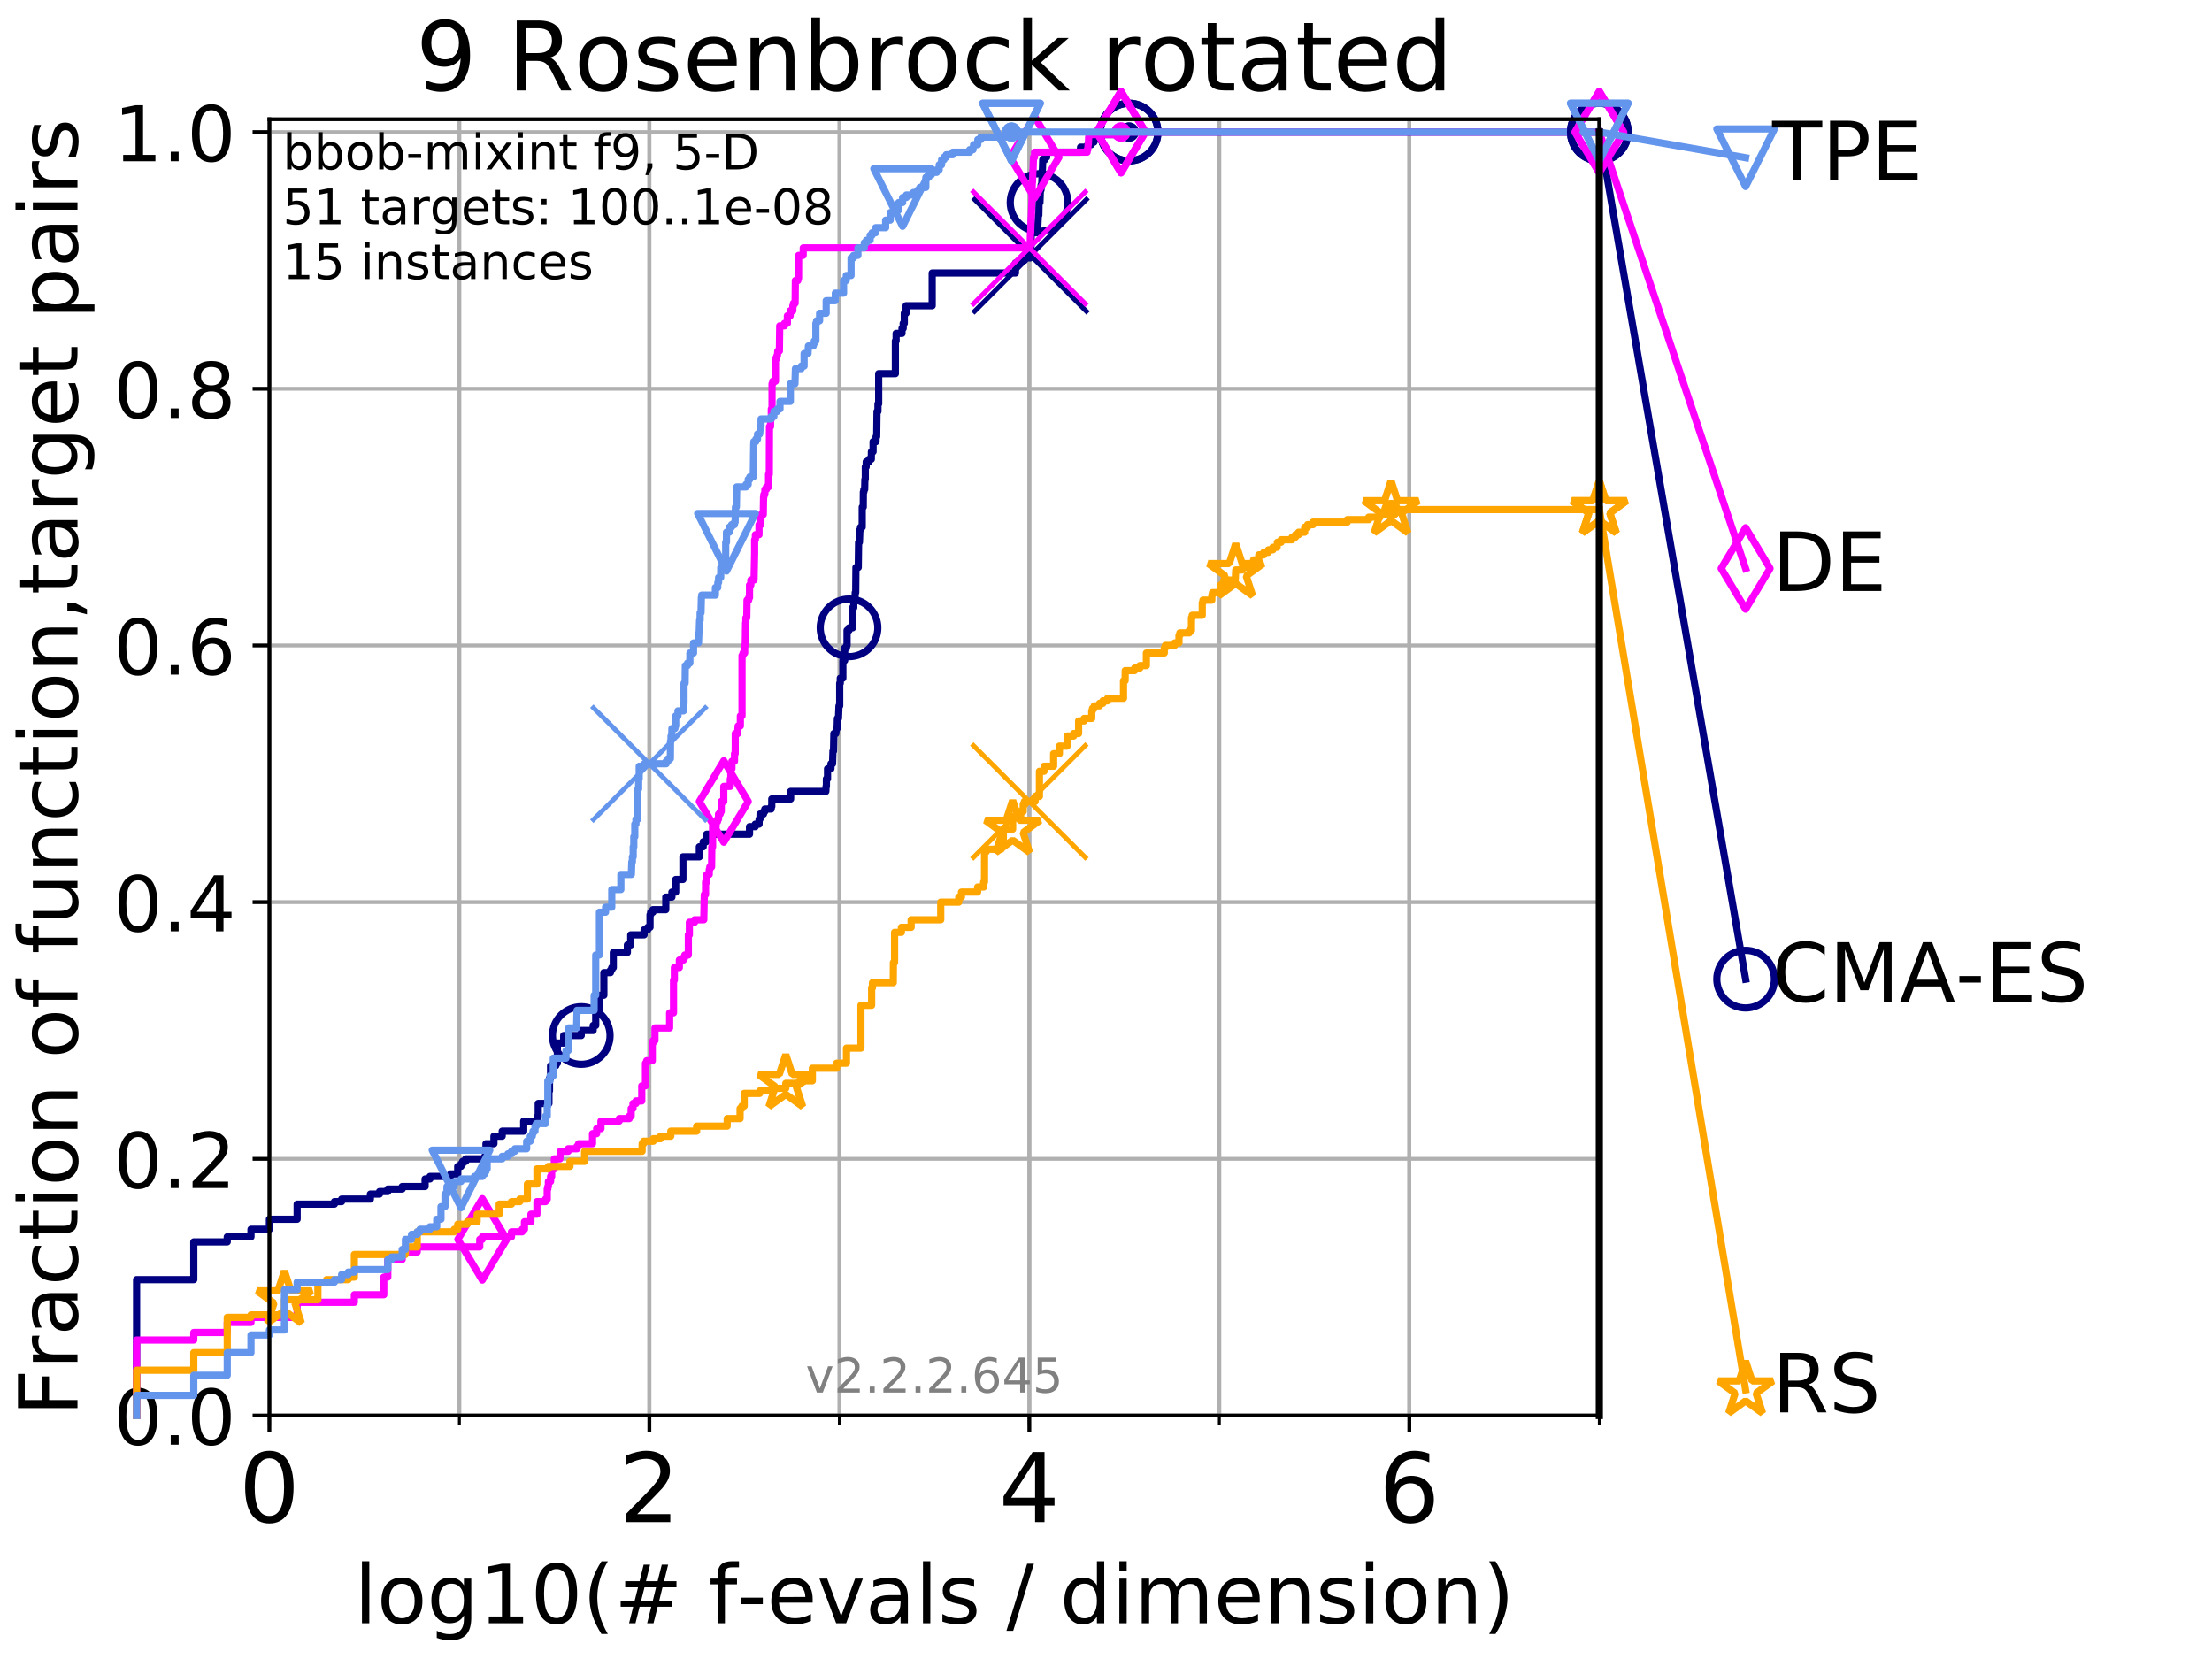 <?xml version="1.0" encoding="utf-8" standalone="no"?>
<!DOCTYPE svg PUBLIC "-//W3C//DTD SVG 1.1//EN"
  "http://www.w3.org/Graphics/SVG/1.1/DTD/svg11.dtd">
<!-- Created with matplotlib (http://matplotlib.org/) -->
<svg height="345.6pt" version="1.1" viewBox="0 0 460.8 345.6" width="460.8pt" xmlns="http://www.w3.org/2000/svg" xmlns:xlink="http://www.w3.org/1999/xlink">
 <defs>
  <style type="text/css">
*{stroke-linecap:butt;stroke-linejoin:round;}
  </style>
 </defs>
 <g id="figure_1">
  <g id="patch_1">
   <path d="M 0 345.6 
L 460.8 345.6 
L 460.8 0 
L 0 0 
z
" style="fill:#ffffff;"/>
  </g>
  <g id="axes_1">
   <g id="patch_2">
    <path d="M 56.12 294.88 
L 333.168 294.88 
L 333.168 24.84 
L 56.12 24.84 
z
" style="fill:#ffffff;"/>
   </g>
   <g id="matplotlib.axis_1">
    <g id="xtick_1">
     <g id="line2d_1">
      <path clip-path="url(#p82df45bad8)" d="M 56.12 294.88 
L 56.12 24.84 
" style="fill:none;stroke:#b0b0b0;stroke-linecap:square;stroke-width:0.8;"/>
     </g>
     <g id="line2d_2">
      <defs>
       <path d="M 0 0 
L 0 3.5 
" id="m9548fe05d4" style="stroke:#000000;stroke-width:0.8;"/>
      </defs>
      <g>
       <use style="stroke:#000000;stroke-width:0.8;" x="56.12" xlink:href="#m9548fe05d4" y="294.88"/>
      </g>
     </g>
     <g id="text_1">
      <!-- 0 -->
      <defs>
       <path d="M 31.781 66.406 
Q 24.172 66.406 20.328 58.906 
Q 16.5 51.422 16.5 36.375 
Q 16.5 21.391 20.328 13.891 
Q 24.172 6.391 31.781 6.391 
Q 39.453 6.391 43.281 13.891 
Q 47.125 21.391 47.125 36.375 
Q 47.125 51.422 43.281 58.906 
Q 39.453 66.406 31.781 66.406 
z
M 31.781 74.219 
Q 44.047 74.219 50.516 64.516 
Q 56.984 54.828 56.984 36.375 
Q 56.984 17.969 50.516 8.266 
Q 44.047 -1.422 31.781 -1.422 
Q 19.531 -1.422 13.062 8.266 
Q 6.594 17.969 6.594 36.375 
Q 6.594 54.828 13.062 64.516 
Q 19.531 74.219 31.781 74.219 
z
" id="DejaVuSans-30"/>
      </defs>
      <g transform="translate(49.758 317.077)scale(0.2 -0.2)">
       <use xlink:href="#DejaVuSans-30"/>
      </g>
     </g>
    </g>
    <g id="xtick_2">
     <g id="line2d_3">
      <path clip-path="url(#p82df45bad8)" d="M 135.277 294.88 
L 135.277 24.84 
" style="fill:none;stroke:#b0b0b0;stroke-linecap:square;stroke-width:0.8;"/>
     </g>
     <g id="line2d_4">
      <g>
       <use style="stroke:#000000;stroke-width:0.8;" x="135.277" xlink:href="#m9548fe05d4" y="294.88"/>
      </g>
     </g>
     <g id="text_2">
      <!-- 2 -->
      <defs>
       <path d="M 19.188 8.297 
L 53.609 8.297 
L 53.609 0 
L 7.328 0 
L 7.328 8.297 
Q 12.938 14.109 22.625 23.891 
Q 32.328 33.688 34.812 36.531 
Q 39.547 41.844 41.422 45.531 
Q 43.312 49.219 43.312 52.781 
Q 43.312 58.594 39.234 62.25 
Q 35.156 65.922 28.609 65.922 
Q 23.969 65.922 18.812 64.312 
Q 13.672 62.703 7.812 59.422 
L 7.812 69.391 
Q 13.766 71.781 18.938 73 
Q 24.125 74.219 28.422 74.219 
Q 39.75 74.219 46.484 68.547 
Q 53.219 62.891 53.219 53.422 
Q 53.219 48.922 51.531 44.891 
Q 49.859 40.875 45.406 35.406 
Q 44.188 33.984 37.641 27.219 
Q 31.109 20.453 19.188 8.297 
z
" id="DejaVuSans-32"/>
      </defs>
      <g transform="translate(128.914 317.077)scale(0.2 -0.2)">
       <use xlink:href="#DejaVuSans-32"/>
      </g>
     </g>
    </g>
    <g id="xtick_3">
     <g id="line2d_5">
      <path clip-path="url(#p82df45bad8)" d="M 214.433 294.88 
L 214.433 24.84 
" style="fill:none;stroke:#b0b0b0;stroke-linecap:square;stroke-width:0.8;"/>
     </g>
     <g id="line2d_6">
      <g>
       <use style="stroke:#000000;stroke-width:0.8;" x="214.433" xlink:href="#m9548fe05d4" y="294.88"/>
      </g>
     </g>
     <g id="text_3">
      <!-- 4 -->
      <defs>
       <path d="M 37.797 64.312 
L 12.891 25.391 
L 37.797 25.391 
z
M 35.203 72.906 
L 47.609 72.906 
L 47.609 25.391 
L 58.016 25.391 
L 58.016 17.188 
L 47.609 17.188 
L 47.609 0 
L 37.797 0 
L 37.797 17.188 
L 4.891 17.188 
L 4.891 26.703 
z
" id="DejaVuSans-34"/>
      </defs>
      <g transform="translate(208.071 317.077)scale(0.2 -0.2)">
       <use xlink:href="#DejaVuSans-34"/>
      </g>
     </g>
    </g>
    <g id="xtick_4">
     <g id="line2d_7">
      <path clip-path="url(#p82df45bad8)" d="M 293.59 294.88 
L 293.59 24.84 
" style="fill:none;stroke:#b0b0b0;stroke-linecap:square;stroke-width:0.8;"/>
     </g>
     <g id="line2d_8">
      <g>
       <use style="stroke:#000000;stroke-width:0.8;" x="293.59" xlink:href="#m9548fe05d4" y="294.88"/>
      </g>
     </g>
     <g id="text_4">
      <!-- 6 -->
      <defs>
       <path d="M 33.016 40.375 
Q 26.375 40.375 22.484 35.828 
Q 18.609 31.297 18.609 23.391 
Q 18.609 15.531 22.484 10.953 
Q 26.375 6.391 33.016 6.391 
Q 39.656 6.391 43.531 10.953 
Q 47.406 15.531 47.406 23.391 
Q 47.406 31.297 43.531 35.828 
Q 39.656 40.375 33.016 40.375 
z
M 52.594 71.297 
L 52.594 62.312 
Q 48.875 64.062 45.094 64.984 
Q 41.312 65.922 37.594 65.922 
Q 27.828 65.922 22.672 59.328 
Q 17.531 52.734 16.797 39.406 
Q 19.672 43.656 24.016 45.922 
Q 28.375 48.188 33.594 48.188 
Q 44.578 48.188 50.953 41.516 
Q 57.328 34.859 57.328 23.391 
Q 57.328 12.156 50.688 5.359 
Q 44.047 -1.422 33.016 -1.422 
Q 20.359 -1.422 13.672 8.266 
Q 6.984 17.969 6.984 36.375 
Q 6.984 53.656 15.188 63.938 
Q 23.391 74.219 37.203 74.219 
Q 40.922 74.219 44.703 73.484 
Q 48.484 72.75 52.594 71.297 
z
" id="DejaVuSans-36"/>
      </defs>
      <g transform="translate(287.227 317.077)scale(0.2 -0.2)">
       <use xlink:href="#DejaVuSans-36"/>
      </g>
     </g>
    </g>
    <g id="xtick_5">
     <g id="line2d_9">
      <path clip-path="url(#p82df45bad8)" d="M 56.12 294.88 
L 56.12 24.84 
" style="fill:none;stroke:#b0b0b0;stroke-linecap:square;stroke-width:0.8;"/>
     </g>
     <g id="line2d_10">
      <defs>
       <path d="M 0 0 
L 0 2 
" id="mbd94c7f20c" style="stroke:#000000;stroke-width:0.6;"/>
      </defs>
      <g>
       <use style="stroke:#000000;stroke-width:0.6;" x="56.12" xlink:href="#mbd94c7f20c" y="294.88"/>
      </g>
     </g>
    </g>
    <g id="xtick_6">
     <g id="line2d_11">
      <path clip-path="url(#p82df45bad8)" d="M 95.698 294.88 
L 95.698 24.84 
" style="fill:none;stroke:#b0b0b0;stroke-linecap:square;stroke-width:0.8;"/>
     </g>
     <g id="line2d_12">
      <g>
       <use style="stroke:#000000;stroke-width:0.6;" x="95.698" xlink:href="#mbd94c7f20c" y="294.88"/>
      </g>
     </g>
    </g>
    <g id="xtick_7">
     <g id="line2d_13">
      <path clip-path="url(#p82df45bad8)" d="M 135.277 294.88 
L 135.277 24.84 
" style="fill:none;stroke:#b0b0b0;stroke-linecap:square;stroke-width:0.8;"/>
     </g>
     <g id="line2d_14">
      <g>
       <use style="stroke:#000000;stroke-width:0.6;" x="135.277" xlink:href="#mbd94c7f20c" y="294.88"/>
      </g>
     </g>
    </g>
    <g id="xtick_8">
     <g id="line2d_15">
      <path clip-path="url(#p82df45bad8)" d="M 174.855 294.88 
L 174.855 24.84 
" style="fill:none;stroke:#b0b0b0;stroke-linecap:square;stroke-width:0.8;"/>
     </g>
     <g id="line2d_16">
      <g>
       <use style="stroke:#000000;stroke-width:0.6;" x="174.855" xlink:href="#mbd94c7f20c" y="294.88"/>
      </g>
     </g>
    </g>
    <g id="xtick_9">
     <g id="line2d_17">
      <path clip-path="url(#p82df45bad8)" d="M 214.433 294.88 
L 214.433 24.84 
" style="fill:none;stroke:#b0b0b0;stroke-linecap:square;stroke-width:0.8;"/>
     </g>
     <g id="line2d_18">
      <g>
       <use style="stroke:#000000;stroke-width:0.6;" x="214.433" xlink:href="#mbd94c7f20c" y="294.88"/>
      </g>
     </g>
    </g>
    <g id="xtick_10">
     <g id="line2d_19">
      <path clip-path="url(#p82df45bad8)" d="M 254.011 294.88 
L 254.011 24.84 
" style="fill:none;stroke:#b0b0b0;stroke-linecap:square;stroke-width:0.8;"/>
     </g>
     <g id="line2d_20">
      <g>
       <use style="stroke:#000000;stroke-width:0.6;" x="254.011" xlink:href="#mbd94c7f20c" y="294.88"/>
      </g>
     </g>
    </g>
    <g id="xtick_11">
     <g id="line2d_21">
      <path clip-path="url(#p82df45bad8)" d="M 293.59 294.88 
L 293.59 24.84 
" style="fill:none;stroke:#b0b0b0;stroke-linecap:square;stroke-width:0.8;"/>
     </g>
     <g id="line2d_22">
      <g>
       <use style="stroke:#000000;stroke-width:0.6;" x="293.59" xlink:href="#mbd94c7f20c" y="294.88"/>
      </g>
     </g>
    </g>
    <g id="xtick_12">
     <g id="line2d_23">
      <path clip-path="url(#p82df45bad8)" d="M 333.168 294.88 
L 333.168 24.84 
" style="fill:none;stroke:#b0b0b0;stroke-linecap:square;stroke-width:0.8;"/>
     </g>
     <g id="line2d_24">
      <g>
       <use style="stroke:#000000;stroke-width:0.6;" x="333.168" xlink:href="#mbd94c7f20c" y="294.88"/>
      </g>
     </g>
    </g>
    <g id="text_5">
     <!-- log10(# f-evals / dimension) -->
     <defs>
      <path d="M 9.422 75.984 
L 18.406 75.984 
L 18.406 0 
L 9.422 0 
z
" id="DejaVuSans-6c"/>
      <path d="M 30.609 48.391 
Q 23.391 48.391 19.188 42.75 
Q 14.984 37.109 14.984 27.297 
Q 14.984 17.484 19.156 11.844 
Q 23.344 6.203 30.609 6.203 
Q 37.797 6.203 41.984 11.859 
Q 46.188 17.531 46.188 27.297 
Q 46.188 37.016 41.984 42.703 
Q 37.797 48.391 30.609 48.391 
z
M 30.609 56 
Q 42.328 56 49.016 48.375 
Q 55.719 40.766 55.719 27.297 
Q 55.719 13.875 49.016 6.219 
Q 42.328 -1.422 30.609 -1.422 
Q 18.844 -1.422 12.172 6.219 
Q 5.516 13.875 5.516 27.297 
Q 5.516 40.766 12.172 48.375 
Q 18.844 56 30.609 56 
z
" id="DejaVuSans-6f"/>
      <path d="M 45.406 27.984 
Q 45.406 37.75 41.375 43.109 
Q 37.359 48.484 30.078 48.484 
Q 22.859 48.484 18.828 43.109 
Q 14.797 37.75 14.797 27.984 
Q 14.797 18.266 18.828 12.891 
Q 22.859 7.516 30.078 7.516 
Q 37.359 7.516 41.375 12.891 
Q 45.406 18.266 45.406 27.984 
z
M 54.391 6.781 
Q 54.391 -7.172 48.188 -13.984 
Q 42 -20.797 29.203 -20.797 
Q 24.469 -20.797 20.266 -20.094 
Q 16.062 -19.391 12.109 -17.922 
L 12.109 -9.188 
Q 16.062 -11.328 19.922 -12.344 
Q 23.781 -13.375 27.781 -13.375 
Q 36.625 -13.375 41.016 -8.766 
Q 45.406 -4.156 45.406 5.172 
L 45.406 9.625 
Q 42.625 4.781 38.281 2.391 
Q 33.938 0 27.875 0 
Q 17.828 0 11.672 7.656 
Q 5.516 15.328 5.516 27.984 
Q 5.516 40.672 11.672 48.328 
Q 17.828 56 27.875 56 
Q 33.938 56 38.281 53.609 
Q 42.625 51.219 45.406 46.391 
L 45.406 54.688 
L 54.391 54.688 
z
" id="DejaVuSans-67"/>
      <path d="M 12.406 8.297 
L 28.516 8.297 
L 28.516 63.922 
L 10.984 60.406 
L 10.984 69.391 
L 28.422 72.906 
L 38.281 72.906 
L 38.281 8.297 
L 54.391 8.297 
L 54.391 0 
L 12.406 0 
z
" id="DejaVuSans-31"/>
      <path d="M 31 75.875 
Q 24.469 64.656 21.281 53.656 
Q 18.109 42.672 18.109 31.391 
Q 18.109 20.125 21.312 9.062 
Q 24.516 -2 31 -13.188 
L 23.188 -13.188 
Q 15.875 -1.703 12.234 9.375 
Q 8.594 20.453 8.594 31.391 
Q 8.594 42.281 12.203 53.312 
Q 15.828 64.359 23.188 75.875 
z
" id="DejaVuSans-28"/>
      <path d="M 51.125 44 
L 36.922 44 
L 32.812 27.688 
L 47.125 27.688 
z
M 43.797 71.781 
L 38.719 51.516 
L 52.984 51.516 
L 58.109 71.781 
L 65.922 71.781 
L 60.891 51.516 
L 76.125 51.516 
L 76.125 44 
L 58.984 44 
L 54.984 27.688 
L 70.516 27.688 
L 70.516 20.219 
L 53.078 20.219 
L 48 0 
L 40.188 0 
L 45.219 20.219 
L 30.906 20.219 
L 25.875 0 
L 18.016 0 
L 23.094 20.219 
L 7.719 20.219 
L 7.719 27.688 
L 24.906 27.688 
L 29 44 
L 13.281 44 
L 13.281 51.516 
L 30.906 51.516 
L 35.891 71.781 
z
" id="DejaVuSans-23"/>
      <path id="DejaVuSans-20"/>
      <path d="M 37.109 75.984 
L 37.109 68.5 
L 28.516 68.5 
Q 23.688 68.5 21.797 66.547 
Q 19.922 64.594 19.922 59.516 
L 19.922 54.688 
L 34.719 54.688 
L 34.719 47.703 
L 19.922 47.703 
L 19.922 0 
L 10.891 0 
L 10.891 47.703 
L 2.297 47.703 
L 2.297 54.688 
L 10.891 54.688 
L 10.891 58.5 
Q 10.891 67.625 15.141 71.797 
Q 19.391 75.984 28.609 75.984 
z
" id="DejaVuSans-66"/>
      <path d="M 4.891 31.391 
L 31.203 31.391 
L 31.203 23.391 
L 4.891 23.391 
z
" id="DejaVuSans-2d"/>
      <path d="M 56.203 29.594 
L 56.203 25.203 
L 14.891 25.203 
Q 15.484 15.922 20.484 11.062 
Q 25.484 6.203 34.422 6.203 
Q 39.594 6.203 44.453 7.469 
Q 49.312 8.734 54.109 11.281 
L 54.109 2.781 
Q 49.266 0.734 44.188 -0.344 
Q 39.109 -1.422 33.891 -1.422 
Q 20.797 -1.422 13.156 6.188 
Q 5.516 13.812 5.516 26.812 
Q 5.516 40.234 12.766 48.109 
Q 20.016 56 32.328 56 
Q 43.359 56 49.781 48.891 
Q 56.203 41.797 56.203 29.594 
z
M 47.219 32.234 
Q 47.125 39.594 43.094 43.984 
Q 39.062 48.391 32.422 48.391 
Q 24.906 48.391 20.391 44.141 
Q 15.875 39.891 15.188 32.172 
z
" id="DejaVuSans-65"/>
      <path d="M 2.984 54.688 
L 12.5 54.688 
L 29.594 8.797 
L 46.688 54.688 
L 56.203 54.688 
L 35.688 0 
L 23.484 0 
z
" id="DejaVuSans-76"/>
      <path d="M 34.281 27.484 
Q 23.391 27.484 19.188 25 
Q 14.984 22.516 14.984 16.5 
Q 14.984 11.719 18.141 8.906 
Q 21.297 6.109 26.703 6.109 
Q 34.188 6.109 38.703 11.406 
Q 43.219 16.703 43.219 25.484 
L 43.219 27.484 
z
M 52.203 31.203 
L 52.203 0 
L 43.219 0 
L 43.219 8.297 
Q 40.141 3.328 35.547 0.953 
Q 30.953 -1.422 24.312 -1.422 
Q 15.922 -1.422 10.953 3.297 
Q 6 8.016 6 15.922 
Q 6 25.141 12.172 29.828 
Q 18.359 34.516 30.609 34.516 
L 43.219 34.516 
L 43.219 35.406 
Q 43.219 41.609 39.141 45 
Q 35.062 48.391 27.688 48.391 
Q 23 48.391 18.547 47.266 
Q 14.109 46.141 10.016 43.891 
L 10.016 52.203 
Q 14.938 54.109 19.578 55.047 
Q 24.219 56 28.609 56 
Q 40.484 56 46.344 49.844 
Q 52.203 43.703 52.203 31.203 
z
" id="DejaVuSans-61"/>
      <path d="M 44.281 53.078 
L 44.281 44.578 
Q 40.484 46.531 36.375 47.5 
Q 32.281 48.484 27.875 48.484 
Q 21.188 48.484 17.844 46.438 
Q 14.5 44.391 14.5 40.281 
Q 14.5 37.156 16.891 35.375 
Q 19.281 33.594 26.516 31.984 
L 29.594 31.297 
Q 39.156 29.25 43.188 25.516 
Q 47.219 21.781 47.219 15.094 
Q 47.219 7.469 41.188 3.016 
Q 35.156 -1.422 24.609 -1.422 
Q 20.219 -1.422 15.453 -0.562 
Q 10.688 0.297 5.422 2 
L 5.422 11.281 
Q 10.406 8.688 15.234 7.391 
Q 20.062 6.109 24.812 6.109 
Q 31.156 6.109 34.562 8.281 
Q 37.984 10.453 37.984 14.406 
Q 37.984 18.062 35.516 20.016 
Q 33.062 21.969 24.703 23.781 
L 21.578 24.516 
Q 13.234 26.266 9.516 29.906 
Q 5.812 33.547 5.812 39.891 
Q 5.812 47.609 11.281 51.797 
Q 16.75 56 26.812 56 
Q 31.781 56 36.172 55.266 
Q 40.578 54.547 44.281 53.078 
z
" id="DejaVuSans-73"/>
      <path d="M 25.391 72.906 
L 33.688 72.906 
L 8.297 -9.281 
L 0 -9.281 
z
" id="DejaVuSans-2f"/>
      <path d="M 45.406 46.391 
L 45.406 75.984 
L 54.391 75.984 
L 54.391 0 
L 45.406 0 
L 45.406 8.203 
Q 42.578 3.328 38.25 0.953 
Q 33.938 -1.422 27.875 -1.422 
Q 17.969 -1.422 11.734 6.484 
Q 5.516 14.406 5.516 27.297 
Q 5.516 40.188 11.734 48.094 
Q 17.969 56 27.875 56 
Q 33.938 56 38.25 53.625 
Q 42.578 51.266 45.406 46.391 
z
M 14.797 27.297 
Q 14.797 17.391 18.875 11.75 
Q 22.953 6.109 30.078 6.109 
Q 37.203 6.109 41.297 11.75 
Q 45.406 17.391 45.406 27.297 
Q 45.406 37.203 41.297 42.844 
Q 37.203 48.484 30.078 48.484 
Q 22.953 48.484 18.875 42.844 
Q 14.797 37.203 14.797 27.297 
z
" id="DejaVuSans-64"/>
      <path d="M 9.422 54.688 
L 18.406 54.688 
L 18.406 0 
L 9.422 0 
z
M 9.422 75.984 
L 18.406 75.984 
L 18.406 64.594 
L 9.422 64.594 
z
" id="DejaVuSans-69"/>
      <path d="M 52 44.188 
Q 55.375 50.25 60.062 53.125 
Q 64.75 56 71.094 56 
Q 79.641 56 84.281 50.016 
Q 88.922 44.047 88.922 33.016 
L 88.922 0 
L 79.891 0 
L 79.891 32.719 
Q 79.891 40.578 77.094 44.375 
Q 74.312 48.188 68.609 48.188 
Q 61.625 48.188 57.562 43.547 
Q 53.516 38.922 53.516 30.906 
L 53.516 0 
L 44.484 0 
L 44.484 32.719 
Q 44.484 40.625 41.703 44.406 
Q 38.922 48.188 33.109 48.188 
Q 26.219 48.188 22.156 43.531 
Q 18.109 38.875 18.109 30.906 
L 18.109 0 
L 9.078 0 
L 9.078 54.688 
L 18.109 54.688 
L 18.109 46.188 
Q 21.188 51.219 25.484 53.609 
Q 29.781 56 35.688 56 
Q 41.656 56 45.828 52.969 
Q 50 49.953 52 44.188 
z
" id="DejaVuSans-6d"/>
      <path d="M 54.891 33.016 
L 54.891 0 
L 45.906 0 
L 45.906 32.719 
Q 45.906 40.484 42.875 44.328 
Q 39.844 48.188 33.797 48.188 
Q 26.516 48.188 22.312 43.547 
Q 18.109 38.922 18.109 30.906 
L 18.109 0 
L 9.078 0 
L 9.078 54.688 
L 18.109 54.688 
L 18.109 46.188 
Q 21.344 51.125 25.703 53.562 
Q 30.078 56 35.797 56 
Q 45.219 56 50.047 50.172 
Q 54.891 44.344 54.891 33.016 
z
" id="DejaVuSans-6e"/>
      <path d="M 8.016 75.875 
L 15.828 75.875 
Q 23.141 64.359 26.781 53.312 
Q 30.422 42.281 30.422 31.391 
Q 30.422 20.453 26.781 9.375 
Q 23.141 -1.703 15.828 -13.188 
L 8.016 -13.188 
Q 14.5 -2 17.703 9.062 
Q 20.906 20.125 20.906 31.391 
Q 20.906 42.672 17.703 53.656 
Q 14.5 64.656 8.016 75.875 
z
" id="DejaVuSans-29"/>
     </defs>
     <g transform="translate(73.803 338.154)scale(0.17 -0.17)">
      <use xlink:href="#DejaVuSans-6c"/>
      <use x="27.783" xlink:href="#DejaVuSans-6f"/>
      <use x="88.965" xlink:href="#DejaVuSans-67"/>
      <use x="152.441" xlink:href="#DejaVuSans-31"/>
      <use x="216.064" xlink:href="#DejaVuSans-30"/>
      <use x="279.688" xlink:href="#DejaVuSans-28"/>
      <use x="318.701" xlink:href="#DejaVuSans-23"/>
      <use x="402.49" xlink:href="#DejaVuSans-20"/>
      <use x="434.277" xlink:href="#DejaVuSans-66"/>
      <use x="469.404" xlink:href="#DejaVuSans-2d"/>
      <use x="505.488" xlink:href="#DejaVuSans-65"/>
      <use x="567.012" xlink:href="#DejaVuSans-76"/>
      <use x="626.191" xlink:href="#DejaVuSans-61"/>
      <use x="687.471" xlink:href="#DejaVuSans-6c"/>
      <use x="715.254" xlink:href="#DejaVuSans-73"/>
      <use x="767.354" xlink:href="#DejaVuSans-20"/>
      <use x="799.141" xlink:href="#DejaVuSans-2f"/>
      <use x="832.832" xlink:href="#DejaVuSans-20"/>
      <use x="864.619" xlink:href="#DejaVuSans-64"/>
      <use x="928.096" xlink:href="#DejaVuSans-69"/>
      <use x="955.879" xlink:href="#DejaVuSans-6d"/>
      <use x="1053.291" xlink:href="#DejaVuSans-65"/>
      <use x="1114.814" xlink:href="#DejaVuSans-6e"/>
      <use x="1178.193" xlink:href="#DejaVuSans-73"/>
      <use x="1230.293" xlink:href="#DejaVuSans-69"/>
      <use x="1258.076" xlink:href="#DejaVuSans-6f"/>
      <use x="1319.258" xlink:href="#DejaVuSans-6e"/>
      <use x="1382.637" xlink:href="#DejaVuSans-29"/>
     </g>
    </g>
   </g>
   <g id="matplotlib.axis_2">
    <g id="ytick_1">
     <g id="line2d_25">
      <path clip-path="url(#p82df45bad8)" d="M 56.12 294.88 
L 333.168 294.88 
" style="fill:none;stroke:#b0b0b0;stroke-linecap:square;stroke-width:0.8;"/>
     </g>
     <g id="line2d_26">
      <defs>
       <path d="M 0 0 
L -3.5 0 
" id="m208caff433" style="stroke:#000000;stroke-width:0.8;"/>
      </defs>
      <g>
       <use style="stroke:#000000;stroke-width:0.8;" x="56.12" xlink:href="#m208caff433" y="294.88"/>
      </g>
     </g>
     <g id="text_6">
      <!-- 0.0 -->
      <defs>
       <path d="M 10.688 12.406 
L 21 12.406 
L 21 0 
L 10.688 0 
z
" id="DejaVuSans-2e"/>
      </defs>
      <g transform="translate(23.675 300.959)scale(0.16 -0.16)">
       <use xlink:href="#DejaVuSans-30"/>
       <use x="63.623" xlink:href="#DejaVuSans-2e"/>
       <use x="95.41" xlink:href="#DejaVuSans-30"/>
      </g>
     </g>
    </g>
    <g id="ytick_2">
     <g id="line2d_27">
      <path clip-path="url(#p82df45bad8)" d="M 56.12 241.407 
L 333.168 241.407 
" style="fill:none;stroke:#b0b0b0;stroke-linecap:square;stroke-width:0.8;"/>
     </g>
     <g id="line2d_28">
      <g>
       <use style="stroke:#000000;stroke-width:0.8;" x="56.12" xlink:href="#m208caff433" y="241.407"/>
      </g>
     </g>
     <g id="text_7">
      <!-- 0.2 -->
      <g transform="translate(23.675 247.485)scale(0.16 -0.16)">
       <use xlink:href="#DejaVuSans-30"/>
       <use x="63.623" xlink:href="#DejaVuSans-2e"/>
       <use x="95.41" xlink:href="#DejaVuSans-32"/>
      </g>
     </g>
    </g>
    <g id="ytick_3">
     <g id="line2d_29">
      <path clip-path="url(#p82df45bad8)" d="M 56.12 187.933 
L 333.168 187.933 
" style="fill:none;stroke:#b0b0b0;stroke-linecap:square;stroke-width:0.8;"/>
     </g>
     <g id="line2d_30">
      <g>
       <use style="stroke:#000000;stroke-width:0.8;" x="56.12" xlink:href="#m208caff433" y="187.933"/>
      </g>
     </g>
     <g id="text_8">
      <!-- 0.4 -->
      <g transform="translate(23.675 194.012)scale(0.16 -0.16)">
       <use xlink:href="#DejaVuSans-30"/>
       <use x="63.623" xlink:href="#DejaVuSans-2e"/>
       <use x="95.41" xlink:href="#DejaVuSans-34"/>
      </g>
     </g>
    </g>
    <g id="ytick_4">
     <g id="line2d_31">
      <path clip-path="url(#p82df45bad8)" d="M 56.12 134.46 
L 333.168 134.46 
" style="fill:none;stroke:#b0b0b0;stroke-linecap:square;stroke-width:0.8;"/>
     </g>
     <g id="line2d_32">
      <g>
       <use style="stroke:#000000;stroke-width:0.8;" x="56.12" xlink:href="#m208caff433" y="134.46"/>
      </g>
     </g>
     <g id="text_9">
      <!-- 0.6 -->
      <g transform="translate(23.675 140.539)scale(0.16 -0.16)">
       <use xlink:href="#DejaVuSans-30"/>
       <use x="63.623" xlink:href="#DejaVuSans-2e"/>
       <use x="95.41" xlink:href="#DejaVuSans-36"/>
      </g>
     </g>
    </g>
    <g id="ytick_5">
     <g id="line2d_33">
      <path clip-path="url(#p82df45bad8)" d="M 56.12 80.987 
L 333.168 80.987 
" style="fill:none;stroke:#b0b0b0;stroke-linecap:square;stroke-width:0.8;"/>
     </g>
     <g id="line2d_34">
      <g>
       <use style="stroke:#000000;stroke-width:0.8;" x="56.12" xlink:href="#m208caff433" y="80.987"/>
      </g>
     </g>
     <g id="text_10">
      <!-- 0.8 -->
      <defs>
       <path d="M 31.781 34.625 
Q 24.75 34.625 20.719 30.859 
Q 16.703 27.094 16.703 20.516 
Q 16.703 13.922 20.719 10.156 
Q 24.75 6.391 31.781 6.391 
Q 38.812 6.391 42.859 10.172 
Q 46.922 13.969 46.922 20.516 
Q 46.922 27.094 42.891 30.859 
Q 38.875 34.625 31.781 34.625 
z
M 21.922 38.812 
Q 15.578 40.375 12.031 44.719 
Q 8.5 49.078 8.5 55.328 
Q 8.5 64.062 14.719 69.141 
Q 20.953 74.219 31.781 74.219 
Q 42.672 74.219 48.875 69.141 
Q 55.078 64.062 55.078 55.328 
Q 55.078 49.078 51.531 44.719 
Q 48 40.375 41.703 38.812 
Q 48.828 37.156 52.797 32.312 
Q 56.781 27.484 56.781 20.516 
Q 56.781 9.906 50.312 4.234 
Q 43.844 -1.422 31.781 -1.422 
Q 19.734 -1.422 13.25 4.234 
Q 6.781 9.906 6.781 20.516 
Q 6.781 27.484 10.781 32.312 
Q 14.797 37.156 21.922 38.812 
z
M 18.312 54.391 
Q 18.312 48.734 21.844 45.562 
Q 25.391 42.391 31.781 42.391 
Q 38.141 42.391 41.719 45.562 
Q 45.312 48.734 45.312 54.391 
Q 45.312 60.062 41.719 63.234 
Q 38.141 66.406 31.781 66.406 
Q 25.391 66.406 21.844 63.234 
Q 18.312 60.062 18.312 54.391 
z
" id="DejaVuSans-38"/>
      </defs>
      <g transform="translate(23.675 87.066)scale(0.16 -0.16)">
       <use xlink:href="#DejaVuSans-30"/>
       <use x="63.623" xlink:href="#DejaVuSans-2e"/>
       <use x="95.41" xlink:href="#DejaVuSans-38"/>
      </g>
     </g>
    </g>
    <g id="ytick_6">
     <g id="line2d_35">
      <path clip-path="url(#p82df45bad8)" d="M 56.12 27.514 
L 333.168 27.514 
" style="fill:none;stroke:#b0b0b0;stroke-linecap:square;stroke-width:0.8;"/>
     </g>
     <g id="line2d_36">
      <g>
       <use style="stroke:#000000;stroke-width:0.8;" x="56.12" xlink:href="#m208caff433" y="27.514"/>
      </g>
     </g>
     <g id="text_11">
      <!-- 1.0 -->
      <g transform="translate(23.675 33.592)scale(0.16 -0.16)">
       <use xlink:href="#DejaVuSans-31"/>
       <use x="63.623" xlink:href="#DejaVuSans-2e"/>
       <use x="95.41" xlink:href="#DejaVuSans-30"/>
      </g>
     </g>
    </g>
    <g id="text_12">
     <!-- Fraction of function,target pairs -->
     <defs>
      <path d="M 9.812 72.906 
L 51.703 72.906 
L 51.703 64.594 
L 19.672 64.594 
L 19.672 43.109 
L 48.578 43.109 
L 48.578 34.812 
L 19.672 34.812 
L 19.672 0 
L 9.812 0 
z
" id="DejaVuSans-46"/>
      <path d="M 41.109 46.297 
Q 39.594 47.172 37.812 47.578 
Q 36.031 48 33.891 48 
Q 26.266 48 22.188 43.047 
Q 18.109 38.094 18.109 28.812 
L 18.109 0 
L 9.078 0 
L 9.078 54.688 
L 18.109 54.688 
L 18.109 46.188 
Q 20.953 51.172 25.484 53.578 
Q 30.031 56 36.531 56 
Q 37.453 56 38.578 55.875 
Q 39.703 55.766 41.062 55.516 
z
" id="DejaVuSans-72"/>
      <path d="M 48.781 52.594 
L 48.781 44.188 
Q 44.969 46.297 41.141 47.344 
Q 37.312 48.391 33.406 48.391 
Q 24.656 48.391 19.812 42.844 
Q 14.984 37.312 14.984 27.297 
Q 14.984 17.281 19.812 11.734 
Q 24.656 6.203 33.406 6.203 
Q 37.312 6.203 41.141 7.25 
Q 44.969 8.297 48.781 10.406 
L 48.781 2.094 
Q 45.016 0.344 40.984 -0.531 
Q 36.969 -1.422 32.422 -1.422 
Q 20.062 -1.422 12.781 6.344 
Q 5.516 14.109 5.516 27.297 
Q 5.516 40.672 12.859 48.328 
Q 20.219 56 33.016 56 
Q 37.156 56 41.109 55.141 
Q 45.062 54.297 48.781 52.594 
z
" id="DejaVuSans-63"/>
      <path d="M 18.312 70.219 
L 18.312 54.688 
L 36.812 54.688 
L 36.812 47.703 
L 18.312 47.703 
L 18.312 18.016 
Q 18.312 11.328 20.141 9.422 
Q 21.969 7.516 27.594 7.516 
L 36.812 7.516 
L 36.812 0 
L 27.594 0 
Q 17.188 0 13.234 3.875 
Q 9.281 7.766 9.281 18.016 
L 9.281 47.703 
L 2.688 47.703 
L 2.688 54.688 
L 9.281 54.688 
L 9.281 70.219 
z
" id="DejaVuSans-74"/>
      <path d="M 8.5 21.578 
L 8.5 54.688 
L 17.484 54.688 
L 17.484 21.922 
Q 17.484 14.156 20.5 10.266 
Q 23.531 6.391 29.594 6.391 
Q 36.859 6.391 41.078 11.031 
Q 45.312 15.672 45.312 23.688 
L 45.312 54.688 
L 54.297 54.688 
L 54.297 0 
L 45.312 0 
L 45.312 8.406 
Q 42.047 3.422 37.719 1 
Q 33.406 -1.422 27.688 -1.422 
Q 18.266 -1.422 13.375 4.438 
Q 8.5 10.297 8.5 21.578 
z
M 31.109 56 
z
" id="DejaVuSans-75"/>
      <path d="M 11.719 12.406 
L 22.016 12.406 
L 22.016 4 
L 14.016 -11.625 
L 7.719 -11.625 
L 11.719 4 
z
" id="DejaVuSans-2c"/>
      <path d="M 18.109 8.203 
L 18.109 -20.797 
L 9.078 -20.797 
L 9.078 54.688 
L 18.109 54.688 
L 18.109 46.391 
Q 20.953 51.266 25.266 53.625 
Q 29.594 56 35.594 56 
Q 45.562 56 51.781 48.094 
Q 58.016 40.188 58.016 27.297 
Q 58.016 14.406 51.781 6.484 
Q 45.562 -1.422 35.594 -1.422 
Q 29.594 -1.422 25.266 0.953 
Q 20.953 3.328 18.109 8.203 
z
M 48.688 27.297 
Q 48.688 37.203 44.609 42.844 
Q 40.531 48.484 33.406 48.484 
Q 26.266 48.484 22.188 42.844 
Q 18.109 37.203 18.109 27.297 
Q 18.109 17.391 22.188 11.75 
Q 26.266 6.109 33.406 6.109 
Q 40.531 6.109 44.609 11.75 
Q 48.688 17.391 48.688 27.297 
z
" id="DejaVuSans-70"/>
     </defs>
     <g transform="translate(16.14 294.999)rotate(-90)scale(0.17 -0.17)">
      <use xlink:href="#DejaVuSans-46"/>
      <use x="57.41" xlink:href="#DejaVuSans-72"/>
      <use x="98.523" xlink:href="#DejaVuSans-61"/>
      <use x="159.803" xlink:href="#DejaVuSans-63"/>
      <use x="214.783" xlink:href="#DejaVuSans-74"/>
      <use x="253.992" xlink:href="#DejaVuSans-69"/>
      <use x="281.775" xlink:href="#DejaVuSans-6f"/>
      <use x="342.957" xlink:href="#DejaVuSans-6e"/>
      <use x="406.336" xlink:href="#DejaVuSans-20"/>
      <use x="438.123" xlink:href="#DejaVuSans-6f"/>
      <use x="499.305" xlink:href="#DejaVuSans-66"/>
      <use x="534.51" xlink:href="#DejaVuSans-20"/>
      <use x="566.297" xlink:href="#DejaVuSans-66"/>
      <use x="601.502" xlink:href="#DejaVuSans-75"/>
      <use x="664.881" xlink:href="#DejaVuSans-6e"/>
      <use x="728.26" xlink:href="#DejaVuSans-63"/>
      <use x="783.24" xlink:href="#DejaVuSans-74"/>
      <use x="822.449" xlink:href="#DejaVuSans-69"/>
      <use x="850.232" xlink:href="#DejaVuSans-6f"/>
      <use x="911.414" xlink:href="#DejaVuSans-6e"/>
      <use x="974.793" xlink:href="#DejaVuSans-2c"/>
      <use x="1006.58" xlink:href="#DejaVuSans-74"/>
      <use x="1045.789" xlink:href="#DejaVuSans-61"/>
      <use x="1107.068" xlink:href="#DejaVuSans-72"/>
      <use x="1148.166" xlink:href="#DejaVuSans-67"/>
      <use x="1211.643" xlink:href="#DejaVuSans-65"/>
      <use x="1273.166" xlink:href="#DejaVuSans-74"/>
      <use x="1312.375" xlink:href="#DejaVuSans-20"/>
      <use x="1344.162" xlink:href="#DejaVuSans-70"/>
      <use x="1407.639" xlink:href="#DejaVuSans-61"/>
      <use x="1468.918" xlink:href="#DejaVuSans-69"/>
      <use x="1496.701" xlink:href="#DejaVuSans-72"/>
      <use x="1537.814" xlink:href="#DejaVuSans-73"/>
     </g>
    </g>
   </g>
   <g id="line2d_37">
    <defs>
     <path d="M 0 1.5 
C 0.398 1.5 0.779 1.342 1.061 1.061 
C 1.342 0.779 1.5 0.398 1.5 0 
C 1.5 -0.398 1.342 -0.779 1.061 -1.061 
C 0.779 -1.342 0.398 -1.5 0 -1.5 
C -0.398 -1.5 -0.779 -1.342 -1.061 -1.061 
C -1.342 -0.779 -1.5 -0.398 -1.5 0 
C -1.5 0.398 -1.342 0.779 -1.061 1.061 
C -0.779 1.342 -0.398 1.5 0 1.5 
z
" id="mc5b60c8055" style="stroke:#000080;"/>
    </defs>
    <g>
     <use style="fill:#000080;stroke:#000080;" x="235.214" xlink:href="#mc5b60c8055" y="27.514"/>
     <use style="fill:#000080;stroke:#000080;" x="235.214" xlink:href="#mc5b60c8055" y="27.514"/>
    </g>
   </g>
   <g id="line2d_38">
    <path d="M 28.456 294.88 
L 28.456 266.571 
L 40.37 266.571 
L 40.37 258.707 
L 47.34 258.707 
L 47.34 257.658 
L 52.284 257.658 
L 52.284 256.086 
L 56.12 256.086 
L 56.12 253.989 
L 61.903 253.989 
L 61.903 250.843 
L 69.673 250.843 
L 69.673 250.319 
L 71.168 250.319 
L 71.168 249.795 
L 77.155 249.795 
L 77.155 248.746 
L 79.067 248.746 
L 79.067 248.222 
L 80.787 248.222 
L 80.787 247.698 
L 83.784 247.698 
L 83.784 247.173 
L 88.556 247.173 
L 88.556 245.601 
L 89.568 245.601 
L 89.568 245.076 
L 93.887 245.076 
L 93.887 244.552 
L 95.351 244.552 
L 95.351 242.979 
L 96.039 242.979 
L 96.039 242.455 
L 96.372 242.455 
L 96.372 241.931 
L 97.021 241.931 
L 97.021 241.407 
L 100.984 241.407 
L 100.984 240.882 
L 101.234 240.882 
L 101.234 238.261 
L 102.895 238.261 
L 102.895 236.689 
L 104.616 236.689 
L 104.616 235.64 
L 109.094 235.64 
L 109.094 233.543 
L 111.989 233.543 
L 111.989 232.495 
L 112.122 232.495 
L 112.122 229.873 
L 114.351 229.873 
L 114.351 227.252 
L 114.467 227.252 
L 114.467 224.631 
L 114.696 224.631 
L 114.696 222.01 
L 115.798 222.01 
L 115.798 221.485 
L 116.116 221.485 
L 116.116 217.291 
L 117.427 217.291 
L 117.427 215.719 
L 121.087 215.719 
L 121.087 214.67 
L 123.567 214.67 
L 123.567 213.622 
L 124.102 213.622 
L 124.102 210.476 
L 124.938 210.476 
L 124.938 207.331 
L 125.795 207.331 
L 125.795 202.612 
L 127.17 202.612 
L 127.17 202.088 
L 127.444 202.088 
L 127.444 201.564 
L 127.766 201.564 
L 127.766 198.418 
L 130.695 198.418 
L 130.695 196.846 
L 131.398 196.846 
L 131.398 194.749 
L 134.176 194.749 
L 134.176 193.7 
L 134.929 193.7 
L 134.929 193.176 
L 135.414 193.176 
L 135.414 190.555 
L 135.549 190.555 
L 135.549 190.03 
L 136.017 190.03 
L 136.017 189.506 
L 138.695 189.506 
L 138.695 186.885 
L 139.97 186.885 
L 139.97 185.836 
L 140.763 185.836 
L 140.763 183.215 
L 142.269 183.215 
L 142.269 178.497 
L 145.683 178.497 
L 145.683 176.4 
L 146.489 176.4 
L 146.489 175.352 
L 147.122 175.352 
L 147.208 173.779 
L 156.139 173.779 
L 156.139 172.206 
L 157.332 172.206 
L 157.332 171.682 
L 158.133 171.682 
L 158.133 170.633 
L 158.323 170.633 
L 158.323 169.585 
L 159.053 169.585 
L 159.053 169.061 
L 159.319 169.061 
L 159.319 168.536 
L 160.649 168.536 
L 160.649 168.012 
L 160.775 168.012 
L 160.775 166.439 
L 164.703 166.439 
L 164.703 164.867 
L 172.037 164.867 
L 172.086 163.818 
L 172.154 163.818 
L 172.154 162.245 
L 172.39 162.245 
L 172.39 160.148 
L 173.097 160.148 
L 173.097 159.1 
L 173.437 159.1 
L 173.515 156.479 
L 173.637 156.479 
L 173.711 152.809 
L 174.121 152.809 
L 174.21 151.76 
L 174.388 151.76 
L 174.441 149.663 
L 174.665 149.663 
L 174.769 147.042 
L 174.923 147.042 
L 174.923 142.324 
L 175.043 142.324 
L 175.043 141.275 
L 175.582 141.275 
L 175.582 137.606 
L 175.963 137.606 
L 175.963 134.984 
L 176.342 134.984 
L 176.342 134.46 
L 176.459 134.46 
L 176.459 131.315 
L 176.864 131.315 
L 176.864 130.79 
L 177.603 130.79 
L 177.603 126.596 
L 177.854 126.596 
L 177.854 125.024 
L 178.109 125.024 
L 178.154 123.451 
L 178.259 123.451 
L 178.307 118.209 
L 178.792 118.209 
L 178.86 112.966 
L 179.036 112.966 
L 179.128 110.345 
L 179.266 110.345 
L 179.266 109.821 
L 179.614 109.821 
L 179.619 105.627 
L 179.831 105.627 
L 179.852 102.481 
L 179.957 102.481 
L 179.957 101.957 
L 180.127 101.957 
L 180.168 99.86 
L 180.258 99.86 
L 180.258 97.239 
L 180.446 97.239 
L 180.446 96.19 
L 181.036 96.19 
L 181.036 95.666 
L 181.51 95.666 
L 181.528 94.093 
L 181.879 94.093 
L 181.879 91.996 
L 182.498 91.996 
L 182.498 90.948 
L 182.632 90.948 
L 182.698 85.705 
L 182.893 85.705 
L 182.893 84.132 
L 183.043 84.132 
L 183.043 77.841 
L 186.522 77.841 
L 186.522 71.026 
L 186.679 71.026 
L 186.679 69.453 
L 187.902 69.453 
L 187.902 68.405 
L 188.152 68.405 
L 188.152 67.356 
L 188.382 67.356 
L 188.382 65.259 
L 188.748 65.259 
L 188.748 63.687 
L 194.192 63.687 
L 194.192 56.872 
L 211.537 56.872 
L 211.537 54.775 
L 212.561 54.775 
L 212.561 54.25 
L 213.399 54.25 
L 213.399 53.726 
L 214.627 53.726 
L 214.692 52.678 
L 214.748 52.678 
L 214.83 48.484 
L 215.993 48.484 
L 216.075 46.911 
L 216.207 46.911 
L 216.309 44.814 
L 216.405 44.814 
L 216.452 42.193 
L 216.637 42.193 
L 216.729 39.571 
L 216.863 39.571 
L 216.885 38.523 
L 217.016 38.523 
L 217.122 35.377 
L 217.153 35.377 
L 217.218 33.28 
L 217.671 33.28 
L 217.671 32.756 
L 218.037 32.756 
L 218.055 31.708 
L 225.038 31.708 
L 225.098 30.659 
L 226.59 30.659 
L 226.59 30.135 
L 227.325 30.135 
L 227.325 29.611 
L 227.893 29.611 
L 227.893 29.086 
L 228.26 29.086 
L 228.336 28.038 
L 235.214 28.038 
L 235.214 27.514 
L 333.168 27.514 
L 333.168 27.514 
" style="fill:none;stroke:#000080;stroke-linecap:square;stroke-width:1.5;"/>
   </g>
   <g id="line2d_39">
    <defs>
     <path d="M 0 6 
C 1.591 6 3.117 5.368 4.243 4.243 
C 5.368 3.117 6 1.591 6 0 
C 6 -1.591 5.368 -3.117 4.243 -4.243 
C 3.117 -5.368 1.591 -6 0 -6 
C -1.591 -6 -3.117 -5.368 -4.243 -4.243 
C -5.368 -3.117 -6 -1.591 -6 0 
C -6 1.591 -5.368 3.117 -4.243 4.243 
C -3.117 5.368 -1.591 6 0 6 
z
" id="m3d2784482d" style="stroke:#000080;stroke-width:1.5;"/>
    </defs>
    <g>
     <use style="fill-opacity:0;stroke:#000080;stroke-width:1.5;" x="121.087" xlink:href="#m3d2784482d" y="215.719"/>
     <use style="fill-opacity:0;stroke:#000080;stroke-width:1.5;" x="176.864" xlink:href="#m3d2784482d" y="130.79"/>
     <use style="fill-opacity:0;stroke:#000080;stroke-width:1.5;" x="216.452" xlink:href="#m3d2784482d" y="42.193"/>
     <use style="fill-opacity:0;stroke:#000080;stroke-width:1.5;" x="235.214" xlink:href="#m3d2784482d" y="27.514"/>
     <use style="fill-opacity:0;stroke:#000080;stroke-width:1.5;" x="235.214" xlink:href="#m3d2784482d" y="27.514"/>
     <use style="fill-opacity:0;stroke:#000080;stroke-width:1.5;" x="333.168" xlink:href="#m3d2784482d" y="27.514"/>
    </g>
   </g>
   <g id="line2d_40">
    <path style="fill:none;stroke:#000080;stroke-linecap:square;stroke-width:1.5;"/>
    <g/>
   </g>
   <g id="line2d_41">
    <path clip-path="url(#p82df45bad8)" d="M 214.665 53.202 
" style="fill:none;stroke:#000080;stroke-linecap:square;stroke-width:1.5;"/>
    <defs>
     <path d="M -12 12 
L 12 -12 
M -12 -12 
L 12 12 
" id="m0752394c26" style="stroke:#000080;"/>
    </defs>
    <g clip-path="url(#p82df45bad8)">
     <use style="fill:#000080;stroke:#000080;" x="214.665" xlink:href="#m0752394c26" y="53.202"/>
    </g>
   </g>
   <g id="line2d_42">
    <defs>
     <path d="M 0 1.5 
C 0.398 1.5 0.779 1.342 1.061 1.061 
C 1.342 0.779 1.5 0.398 1.5 0 
C 1.5 -0.398 1.342 -0.779 1.061 -1.061 
C 0.779 -1.342 0.398 -1.5 0 -1.5 
C -0.398 -1.5 -0.779 -1.342 -1.061 -1.061 
C -1.342 -0.779 -1.5 -0.398 -1.5 0 
C -1.5 0.398 -1.342 0.779 -1.061 1.061 
C -0.779 1.342 -0.398 1.5 0 1.5 
z
" id="m97cce8166b" style="stroke:#ff00ff;"/>
    </defs>
    <g>
     <use style="fill:#ff00ff;stroke:#ff00ff;" x="233.521" xlink:href="#m97cce8166b" y="27.514"/>
     <use style="fill:#ff00ff;stroke:#ff00ff;" x="233.521" xlink:href="#m97cce8166b" y="27.514"/>
    </g>
   </g>
   <g id="line2d_43">
    <path d="M 28.456 294.88 
L 28.456 279.153 
L 40.37 279.153 
L 40.37 277.58 
L 47.34 277.58 
L 47.34 275.483 
L 52.284 275.483 
L 52.284 274.434 
L 61.903 274.434 
L 61.903 271.289 
L 73.818 271.289 
L 73.818 269.716 
L 79.949 269.716 
L 79.949 266.046 
L 80.787 266.046 
L 80.787 262.377 
L 83.784 262.377 
L 83.784 260.804 
L 86.918 260.804 
L 86.918 259.755 
L 99.941 259.755 
L 99.941 258.183 
L 100.47 258.183 
L 100.47 257.658 
L 106.549 257.658 
L 106.549 256.61 
L 108.775 256.61 
L 108.775 256.086 
L 109.251 256.086 
L 109.251 254.513 
L 110.603 254.513 
L 110.603 252.94 
L 111.856 252.94 
L 111.856 250.319 
L 113.64 250.319 
L 113.64 249.795 
L 113.999 249.795 
L 113.999 247.698 
L 114.117 247.698 
L 114.117 247.173 
L 114.235 247.173 
L 114.235 246.125 
L 114.696 246.125 
L 114.696 245.076 
L 114.922 245.076 
L 114.922 243.504 
L 115.475 243.504 
L 115.475 241.407 
L 116.632 241.407 
L 116.733 239.834 
L 118.372 239.834 
L 118.372 239.31 
L 120.201 239.31 
L 120.201 238.785 
L 120.528 238.785 
L 120.528 238.261 
L 123.431 238.261 
L 123.431 236.164 
L 124.299 236.164 
L 124.299 235.116 
L 125.187 235.116 
L 125.187 233.543 
L 128.998 233.543 
L 128.998 233.019 
L 131.094 233.019 
L 131.094 232.495 
L 131.484 232.495 
L 131.484 230.922 
L 131.865 230.922 
L 131.865 229.873 
L 132.483 229.873 
L 132.483 229.349 
L 133.693 229.349 
L 133.693 226.204 
L 134.467 226.204 
L 134.467 221.485 
L 134.718 221.485 
L 134.718 220.961 
L 135.884 220.961 
L 135.884 217.291 
L 136.05 217.291 
L 136.05 216.767 
L 136.44 216.767 
L 136.44 214.146 
L 139.493 214.146 
L 139.493 211 
L 140.307 211 
L 140.307 204.185 
L 140.486 204.185 
L 140.486 201.564 
L 141.52 201.564 
L 141.52 199.991 
L 142.383 199.991 
L 142.383 199.467 
L 142.654 199.467 
L 142.654 198.943 
L 143.398 198.943 
L 143.398 194.749 
L 143.611 194.749 
L 143.611 192.127 
L 144.698 192.127 
L 144.698 191.603 
L 146.614 191.603 
L 146.72 186.361 
L 146.983 186.361 
L 146.983 183.739 
L 147.242 183.739 
L 147.242 182.167 
L 147.749 182.167 
L 147.749 181.118 
L 147.865 181.118 
L 147.865 180.594 
L 148.241 180.594 
L 148.289 176.4 
L 148.45 176.4 
L 148.45 172.206 
L 149.185 172.206 
L 149.185 171.158 
L 149.473 171.158 
L 149.473 170.633 
L 149.683 170.633 
L 149.683 169.585 
L 150.036 169.585 
L 150.036 169.061 
L 150.253 169.061 
L 150.253 166.964 
L 150.777 166.964 
L 150.777 163.818 
L 152.131 163.818 
L 152.131 162.245 
L 152.247 162.245 
L 152.247 160.148 
L 152.476 160.148 
L 152.476 158.576 
L 153.011 158.576 
L 153.011 157.003 
L 153.158 157.003 
L 153.17 152.809 
L 153.684 152.809 
L 153.766 151.236 
L 154.229 151.236 
L 154.229 149.139 
L 154.579 149.139 
L 154.579 136.557 
L 154.79 136.557 
L 154.79 136.033 
L 155.129 136.033 
L 155.129 134.46 
L 155.248 134.46 
L 155.323 129.742 
L 155.377 129.742 
L 155.377 128.693 
L 155.568 128.693 
L 155.62 125.024 
L 155.964 125.024 
L 155.964 124.499 
L 156.139 124.499 
L 156.139 121.878 
L 156.412 121.878 
L 156.412 120.83 
L 157.083 120.83 
L 157.189 115.587 
L 157.198 115.587 
L 157.198 112.442 
L 157.361 112.442 
L 157.361 111.393 
L 158.115 111.393 
L 158.115 109.296 
L 158.502 109.296 
L 158.528 107.199 
L 159.002 107.199 
L 159.062 103.53 
L 159.122 103.53 
L 159.122 103.005 
L 159.327 103.005 
L 159.344 101.957 
L 159.663 101.957 
L 159.663 101.433 
L 160.107 101.433 
L 160.107 98.811 
L 160.26 98.811 
L 160.292 88.851 
L 160.523 88.851 
L 160.523 87.278 
L 160.681 87.278 
L 160.681 85.181 
L 160.829 85.181 
L 160.829 79.938 
L 160.992 79.938 
L 160.992 79.414 
L 161.545 79.414 
L 161.545 74.696 
L 161.811 74.696 
L 161.811 74.172 
L 161.935 74.172 
L 162.023 73.123 
L 162.36 73.123 
L 162.431 67.881 
L 163.422 67.881 
L 163.422 67.356 
L 164.026 67.356 
L 164.026 65.784 
L 164.61 65.784 
L 164.61 64.735 
L 165.163 64.735 
L 165.163 63.687 
L 165.295 63.687 
L 165.295 63.163 
L 165.639 63.163 
L 165.686 58.444 
L 166.211 58.444 
L 166.211 57.92 
L 166.353 57.92 
L 166.37 53.202 
L 167.312 53.202 
L 167.334 51.629 
L 214.597 51.629 
L 214.662 48.484 
L 214.713 48.484 
L 214.802 45.338 
L 214.834 45.338 
L 214.944 42.193 
L 214.954 42.193 
L 215.038 37.999 
L 215.086 37.999 
L 215.177 35.377 
L 215.208 35.377 
L 215.295 32.756 
L 215.509 32.756 
L 215.509 31.708 
L 226.463 31.708 
L 226.463 31.183 
L 226.605 31.183 
L 226.67 30.135 
L 226.72 30.135 
L 226.784 28.562 
L 226.864 28.562 
L 226.864 28.038 
L 233.521 28.038 
L 233.521 27.514 
L 333.168 27.514 
L 333.168 27.514 
" style="fill:none;stroke:#ff00ff;stroke-linecap:square;stroke-width:1.5;"/>
   </g>
   <g id="line2d_44">
    <defs>
     <path d="M -0 8.485 
L 5.091 0 
L 0 -8.485 
L -5.091 -0 
z
" id="mbee826c05c" style="stroke:#ff00ff;stroke-linejoin:miter;stroke-width:1.5;"/>
    </defs>
    <g>
     <use style="fill-opacity:0;stroke:#ff00ff;stroke-linejoin:miter;stroke-width:1.5;" x="100.47" xlink:href="#mbee826c05c" y="258.183"/>
     <use style="fill-opacity:0;stroke:#ff00ff;stroke-linejoin:miter;stroke-width:1.5;" x="150.777" xlink:href="#mbee826c05c" y="166.964"/>
     <use style="fill-opacity:0;stroke:#ff00ff;stroke-linejoin:miter;stroke-width:1.5;" x="215.509" xlink:href="#mbee826c05c" y="32.756"/>
     <use style="fill-opacity:0;stroke:#ff00ff;stroke-linejoin:miter;stroke-width:1.5;" x="233.521" xlink:href="#mbee826c05c" y="27.514"/>
     <use style="fill-opacity:0;stroke:#ff00ff;stroke-linejoin:miter;stroke-width:1.5;" x="233.521" xlink:href="#mbee826c05c" y="27.514"/>
     <use style="fill-opacity:0;stroke:#ff00ff;stroke-linejoin:miter;stroke-width:1.5;" x="333.168" xlink:href="#mbee826c05c" y="27.514"/>
    </g>
   </g>
   <g id="line2d_45">
    <path style="fill:none;stroke:#ff00ff;stroke-linecap:square;stroke-width:1.5;"/>
    <g/>
   </g>
   <g id="line2d_46">
    <path clip-path="url(#p82df45bad8)" d="M 214.433 51.629 
" style="fill:none;stroke:#ff00ff;stroke-linecap:square;stroke-width:1.5;"/>
    <defs>
     <path d="M -12 12 
L 12 -12 
M -12 -12 
L 12 12 
" id="mf05480ce17" style="stroke:#ff00ff;"/>
    </defs>
    <g clip-path="url(#p82df45bad8)">
     <use style="fill:#ff00ff;stroke:#ff00ff;" x="214.433" xlink:href="#mf05480ce17" y="51.629"/>
    </g>
   </g>
   <g id="line2d_47">
    <defs>
     <path d="M 0 1.5 
C 0.398 1.5 0.779 1.342 1.061 1.061 
C 1.342 0.779 1.5 0.398 1.5 0 
C 1.5 -0.398 1.342 -0.779 1.061 -1.061 
C 0.779 -1.342 0.398 -1.5 0 -1.5 
C -0.398 -1.5 -0.779 -1.342 -1.061 -1.061 
C -1.342 -0.779 -1.5 -0.398 -1.5 0 
C -1.5 0.398 -1.342 0.779 -1.061 1.061 
C -0.779 1.342 -0.398 1.5 0 1.5 
z
" id="m582d9926fb" style="stroke:#ffa500;"/>
    </defs>
    <g>
     <use style="fill:#ffa500;stroke:#ffa500;" x="289.782" xlink:href="#m582d9926fb" y="106.151"/>
     <use style="fill:#ffa500;stroke:#ffa500;" x="289.782" xlink:href="#m582d9926fb" y="106.151"/>
    </g>
   </g>
   <g id="line2d_48">
    <path d="M 28.456 294.88 
L 28.456 285.444 
L 40.37 285.444 
L 40.37 281.774 
L 47.34 281.774 
L 47.34 274.434 
L 52.284 274.434 
L 52.284 273.91 
L 59.254 273.91 
L 59.254 270.765 
L 66.223 270.765 
L 66.223 267.095 
L 68.034 267.095 
L 68.034 266.571 
L 72.544 266.571 
L 72.544 266.046 
L 73.818 266.046 
L 73.818 261.328 
L 84.458 261.328 
L 84.458 259.755 
L 86.918 259.755 
L 86.918 256.61 
L 94.635 256.61 
L 94.635 256.086 
L 95.351 256.086 
L 95.351 255.037 
L 97.337 255.037 
L 97.337 254.513 
L 99.396 254.513 
L 99.396 252.94 
L 103.991 252.94 
L 103.991 250.843 
L 106.549 250.843 
L 106.549 250.319 
L 108.287 250.319 
L 108.287 249.795 
L 109.865 249.795 
L 109.865 246.649 
L 111.856 246.649 
L 111.856 243.504 
L 114.235 243.504 
L 114.235 242.979 
L 118.735 242.979 
L 118.735 241.931 
L 121.779 241.931 
L 121.779 239.834 
L 133.768 239.834 
L 133.768 238.261 
L 134.066 238.261 
L 134.066 237.737 
L 136.082 237.737 
L 136.082 237.213 
L 137.589 237.213 
L 137.589 236.689 
L 139.733 236.689 
L 139.733 235.64 
L 145.13 235.64 
L 145.13 234.592 
L 151.488 234.592 
L 151.488 233.019 
L 154.172 233.019 
L 154.172 230.922 
L 154.557 230.922 
L 154.557 230.398 
L 155.032 230.398 
L 155.032 227.776 
L 158.26 227.776 
L 158.26 227.252 
L 160.782 227.252 
L 160.782 226.728 
L 163.694 226.728 
L 163.694 225.679 
L 166.532 225.679 
L 166.532 225.155 
L 169.227 225.155 
L 169.227 222.534 
L 174.285 222.534 
L 174.285 221.485 
L 176.336 221.485 
L 176.336 218.34 
L 179.349 218.34 
L 179.349 209.428 
L 181.577 209.428 
L 181.577 205.758 
L 181.755 205.758 
L 181.755 204.709 
L 186.084 204.709 
L 186.11 200.515 
L 186.359 200.515 
L 186.359 194.224 
L 187.782 194.224 
L 187.782 193.176 
L 189.81 193.176 
L 189.81 191.603 
L 195.972 191.603 
L 195.972 187.933 
L 199.73 187.933 
L 199.73 186.885 
L 200.286 186.885 
L 200.286 185.836 
L 203.655 185.836 
L 203.655 184.788 
L 204.909 184.788 
L 204.909 183.739 
L 205.092 183.739 
L 205.097 177.449 
L 205.441 177.449 
L 205.441 176.924 
L 208.547 176.924 
L 208.547 174.827 
L 209.013 174.827 
L 209.013 172.73 
L 210.953 172.73 
L 210.953 170.109 
L 212.624 170.109 
L 212.624 169.061 
L 213.155 169.061 
L 213.155 167.488 
L 213.392 167.488 
L 213.392 166.964 
L 215.629 166.964 
L 215.629 165.915 
L 216.532 165.915 
L 216.532 160.673 
L 217.499 160.673 
L 217.499 159.624 
L 219.485 159.624 
L 219.485 157.003 
L 220.69 157.003 
L 220.69 155.43 
L 222.304 155.43 
L 222.305 153.333 
L 223.655 153.333 
L 223.655 152.809 
L 224.695 152.809 
L 224.695 150.188 
L 225.835 150.188 
L 225.835 149.663 
L 227.429 149.663 
L 227.429 148.091 
L 227.573 148.091 
L 227.573 147.566 
L 227.949 147.566 
L 227.949 147.042 
L 229.058 147.042 
L 229.058 146.518 
L 229.759 146.518 
L 229.759 145.994 
L 230.73 145.994 
L 230.73 145.469 
L 234.045 145.469 
L 234.045 141.8 
L 234.386 141.8 
L 234.401 139.703 
L 236.359 139.703 
L 236.359 139.178 
L 237.455 139.178 
L 237.455 138.654 
L 238.811 138.654 
L 238.811 136.033 
L 242.538 136.033 
L 242.538 134.984 
L 242.756 134.984 
L 242.756 134.46 
L 244.698 134.46 
L 244.698 133.936 
L 245.599 133.936 
L 245.599 132.363 
L 245.782 132.363 
L 245.782 131.839 
L 247.736 131.839 
L 247.736 131.315 
L 248.197 131.315 
L 248.197 128.693 
L 248.354 128.693 
L 248.354 128.169 
L 250.453 128.169 
L 250.453 125.548 
L 250.59 125.548 
L 250.59 125.024 
L 252.447 125.024 
L 252.447 123.975 
L 252.569 123.975 
L 252.569 123.451 
L 254.233 123.451 
L 254.233 121.878 
L 255.851 121.878 
L 255.851 120.83 
L 257.33 120.83 
L 257.423 118.733 
L 258.777 118.733 
L 258.777 118.209 
L 259.954 118.209 
L 259.954 117.684 
L 261.129 117.684 
L 261.129 116.636 
L 262.229 116.636 
L 262.229 115.587 
L 263.263 115.587 
L 263.263 115.063 
L 264.238 115.063 
L 264.238 114.539 
L 265.161 114.539 
L 265.161 114.015 
L 266.037 114.015 
L 266.093 112.966 
L 266.87 112.966 
L 266.87 112.442 
L 269.152 112.442 
L 269.152 111.918 
L 269.85 111.918 
L 269.85 111.393 
L 270.521 111.393 
L 270.521 110.869 
L 271.789 110.869 
L 271.789 109.821 
L 272.389 109.821 
L 272.389 109.296 
L 273.531 109.296 
L 273.531 108.772 
L 280.659 108.772 
L 280.659 108.248 
L 285.13 108.248 
L 285.13 107.724 
L 287.491 107.724 
L 287.491 107.199 
L 289.126 107.199 
L 289.126 106.675 
L 289.782 106.675 
L 289.782 106.151 
L 333.168 106.151 
L 333.168 106.151 
" style="fill:none;stroke:#ffa500;stroke-linecap:square;stroke-width:1.5;"/>
   </g>
   <g id="line2d_49">
    <defs>
     <path d="M 0 -6 
L -1.347 -1.854 
L -5.706 -1.854 
L -2.18 0.708 
L -3.527 4.854 
L -0 2.292 
L 3.527 4.854 
L 2.18 0.708 
L 5.706 -1.854 
L 1.347 -1.854 
z
" id="m0d98361d2f" style="stroke:#ffa500;stroke-linejoin:bevel;stroke-width:1.5;"/>
    </defs>
    <g>
     <use style="fill-opacity:0;stroke:#ffa500;stroke-linejoin:bevel;stroke-width:1.5;" x="59.254" xlink:href="#m0d98361d2f" y="270.765"/>
     <use style="fill-opacity:0;stroke:#ffa500;stroke-linejoin:bevel;stroke-width:1.5;" x="163.694" xlink:href="#m0d98361d2f" y="225.679"/>
     <use style="fill-opacity:0;stroke:#ffa500;stroke-linejoin:bevel;stroke-width:1.5;" x="210.953" xlink:href="#m0d98361d2f" y="172.73"/>
     <use style="fill-opacity:0;stroke:#ffa500;stroke-linejoin:bevel;stroke-width:1.5;" x="257.423" xlink:href="#m0d98361d2f" y="119.257"/>
     <use style="fill-opacity:0;stroke:#ffa500;stroke-linejoin:bevel;stroke-width:1.5;" x="289.782" xlink:href="#m0d98361d2f" y="106.151"/>
     <use style="fill-opacity:0;stroke:#ffa500;stroke-linejoin:bevel;stroke-width:1.5;" x="333.168" xlink:href="#m0d98361d2f" y="106.151"/>
    </g>
   </g>
   <g id="line2d_50">
    <path style="fill:none;stroke:#ffa500;stroke-linecap:square;stroke-width:1.5;"/>
    <g/>
   </g>
   <g id="line2d_51">
    <path clip-path="url(#p82df45bad8)" d="M 214.433 166.964 
" style="fill:none;stroke:#ffa500;stroke-linecap:square;stroke-width:1.5;"/>
    <defs>
     <path d="M -12 12 
L 12 -12 
M -12 -12 
L 12 12 
" id="m0128027752" style="stroke:#ffa500;"/>
    </defs>
    <g clip-path="url(#p82df45bad8)">
     <use style="fill:#ffa500;stroke:#ffa500;" x="214.433" xlink:href="#m0128027752" y="166.964"/>
    </g>
   </g>
   <g id="line2d_52">
    <defs>
     <path d="M 0 1.5 
C 0.398 1.5 0.779 1.342 1.061 1.061 
C 1.342 0.779 1.5 0.398 1.5 0 
C 1.5 -0.398 1.342 -0.779 1.061 -1.061 
C 0.779 -1.342 0.398 -1.5 0 -1.5 
C -0.398 -1.5 -0.779 -1.342 -1.061 -1.061 
C -1.342 -0.779 -1.5 -0.398 -1.5 0 
C -1.5 0.398 -1.342 0.779 -1.061 1.061 
C -0.779 1.342 -0.398 1.5 0 1.5 
z
" id="m7c56c16974" style="stroke:#6495ed;"/>
    </defs>
    <g>
     <use style="fill:#6495ed;stroke:#6495ed;" x="210.709" xlink:href="#m7c56c16974" y="27.514"/>
     <use style="fill:#6495ed;stroke:#6495ed;" x="210.709" xlink:href="#m7c56c16974" y="27.514"/>
    </g>
   </g>
   <g id="line2d_53">
    <path d="M 28.456 294.88 
L 28.456 290.686 
L 40.37 290.686 
L 40.37 286.492 
L 47.34 286.492 
L 47.34 281.774 
L 52.284 281.774 
L 52.284 278.104 
L 56.12 278.104 
L 56.12 277.056 
L 59.254 277.056 
L 59.254 268.668 
L 61.903 268.668 
L 61.903 267.095 
L 69.673 267.095 
L 69.673 266.571 
L 71.168 266.571 
L 71.168 265.522 
L 72.544 265.522 
L 72.544 264.998 
L 73.818 264.998 
L 73.818 264.474 
L 80.787 264.474 
L 80.787 262.377 
L 81.587 262.377 
L 81.587 261.852 
L 83.784 261.852 
L 83.784 260.28 
L 84.458 260.28 
L 84.458 258.183 
L 85.732 258.183 
L 85.732 257.134 
L 86.918 257.134 
L 86.918 256.61 
L 87.482 256.61 
L 87.482 256.086 
L 89.568 256.086 
L 89.568 255.561 
L 90.981 255.561 
L 90.981 253.989 
L 91.863 253.989 
L 91.863 251.367 
L 92.701 251.367 
L 92.701 248.746 
L 93.106 248.746 
L 93.106 247.173 
L 94.635 247.173 
L 94.635 246.125 
L 96.039 246.125 
L 96.039 245.601 
L 98.832 245.601 
L 98.832 245.076 
L 100.47 245.076 
L 100.47 244.552 
L 100.984 244.552 
L 100.984 244.028 
L 101.234 244.028 
L 101.234 243.504 
L 101.482 243.504 
L 101.482 241.407 
L 104.616 241.407 
L 104.616 240.882 
L 105.802 240.882 
L 105.802 240.358 
L 106.549 240.358 
L 106.549 239.834 
L 107.265 239.834 
L 107.265 239.31 
L 109.713 239.31 
L 109.713 237.737 
L 110.458 237.737 
L 110.458 236.689 
L 110.889 236.689 
L 110.889 236.164 
L 111.031 236.164 
L 111.031 235.64 
L 111.448 235.64 
L 111.448 234.592 
L 111.721 234.592 
L 111.721 234.067 
L 113.64 234.067 
L 113.64 232.495 
L 113.999 232.495 
L 113.999 230.398 
L 114.117 230.398 
L 114.117 225.155 
L 114.582 225.155 
L 114.582 224.107 
L 115.256 224.107 
L 115.256 220.437 
L 117.906 220.437 
L 117.906 218.864 
L 118.372 218.864 
L 118.463 214.146 
L 120.118 214.146 
L 120.201 210.476 
L 123.77 210.476 
L 123.77 207.331 
L 124.102 207.331 
L 124.102 198.943 
L 124.875 198.943 
L 124.875 190.03 
L 126.149 190.03 
L 126.149 188.982 
L 127.444 188.982 
L 127.444 185.312 
L 129.341 185.312 
L 129.341 182.167 
L 131.527 182.167 
L 131.612 179.546 
L 131.739 179.546 
L 131.739 178.497 
L 131.907 178.497 
L 131.907 176.4 
L 132.032 176.4 
L 132.032 174.303 
L 132.239 174.303 
L 132.239 171.682 
L 132.483 171.682 
L 132.483 170.633 
L 132.883 170.633 
L 132.883 164.342 
L 133.04 164.342 
L 133.04 162.245 
L 133.157 162.245 
L 133.157 159.624 
L 134.213 159.624 
L 134.213 159.1 
L 138.779 159.1 
L 138.779 158.576 
L 139.167 158.576 
L 139.167 158.051 
L 139.654 158.051 
L 139.68 154.382 
L 139.786 154.382 
L 139.786 153.333 
L 139.944 153.333 
L 139.97 151.76 
L 140.612 151.76 
L 140.612 151.236 
L 140.763 151.236 
L 140.763 149.139 
L 141.231 149.139 
L 141.231 148.091 
L 142.383 148.091 
L 142.383 146.518 
L 142.496 146.518 
L 142.496 142.324 
L 142.721 142.324 
L 142.765 138.654 
L 143.226 138.654 
L 143.226 138.13 
L 143.717 138.13 
L 143.717 136.033 
L 144.478 136.033 
L 144.478 133.936 
L 145.513 133.936 
L 145.589 131.839 
L 145.645 131.839 
L 145.739 129.218 
L 145.851 129.218 
L 145.851 127.645 
L 146.036 127.645 
L 146.109 124.499 
L 146.164 124.499 
L 146.164 123.975 
L 149.031 123.975 
L 149.031 122.403 
L 149.518 122.403 
L 149.533 121.354 
L 149.697 121.354 
L 149.697 120.306 
L 150.137 120.306 
L 150.152 118.209 
L 150.439 118.209 
L 150.439 117.684 
L 151.177 117.684 
L 151.177 112.966 
L 151.34 112.966 
L 151.34 110.869 
L 151.924 110.869 
L 151.924 109.821 
L 152.4 109.821 
L 152.4 109.296 
L 152.999 109.296 
L 152.999 108.772 
L 153.145 108.772 
L 153.206 105.627 
L 153.399 105.627 
L 153.482 101.433 
L 155.409 101.433 
L 155.409 100.908 
L 155.861 100.908 
L 155.871 99.86 
L 156.19 99.86 
L 156.19 99.336 
L 156.918 99.336 
L 157.015 92.52 
L 157.034 92.52 
L 157.034 91.996 
L 157.456 91.996 
L 157.456 91.472 
L 157.802 91.472 
L 157.802 90.423 
L 158.241 90.423 
L 158.35 89.375 
L 158.394 89.375 
L 158.394 88.851 
L 158.537 88.851 
L 158.537 87.278 
L 160.649 87.278 
L 160.649 86.754 
L 161.213 86.754 
L 161.213 85.705 
L 161.906 85.705 
L 161.906 85.181 
L 162.488 85.181 
L 162.488 83.608 
L 164.647 83.608 
L 164.647 79.938 
L 165.604 79.938 
L 165.698 76.793 
L 166.908 76.793 
L 166.908 76.269 
L 167.508 76.269 
L 167.508 73.647 
L 168.322 73.647 
L 168.402 72.075 
L 169.427 72.075 
L 169.427 71.55 
L 169.623 71.55 
L 169.623 71.026 
L 169.96 71.026 
L 169.96 67.356 
L 170.111 67.356 
L 170.111 66.832 
L 170.738 66.832 
L 170.738 65.259 
L 172.106 65.259 
L 172.106 62.638 
L 174.013 62.638 
L 174.013 61.066 
L 175.729 61.066 
L 175.729 58.444 
L 176.289 58.444 
L 176.289 57.396 
L 177.29 57.396 
L 177.29 53.726 
L 177.801 53.726 
L 177.801 53.202 
L 178.721 53.202 
L 178.721 51.629 
L 180.041 51.629 
L 180.041 50.581 
L 180.478 50.581 
L 180.478 50.056 
L 181.268 50.056 
L 181.268 49.008 
L 181.675 49.008 
L 181.675 48.484 
L 182.412 48.484 
L 182.412 47.435 
L 184.495 47.435 
L 184.495 45.862 
L 185.449 45.862 
L 185.449 44.29 
L 186.353 44.29 
L 186.353 43.765 
L 187.212 43.765 
L 187.212 42.193 
L 188.03 42.193 
L 188.03 41.144 
L 188.81 41.144 
L 188.81 40.62 
L 190.273 40.62 
L 190.273 40.096 
L 191.193 40.096 
L 191.193 39.571 
L 191.62 39.571 
L 191.62 39.047 
L 192.87 39.047 
L 192.87 36.95 
L 193.462 36.95 
L 193.462 36.426 
L 194.035 36.426 
L 194.035 35.902 
L 195.126 35.902 
L 195.126 35.377 
L 195.647 35.377 
L 195.647 34.329 
L 196.152 34.329 
L 196.152 33.28 
L 196.643 33.28 
L 196.643 32.756 
L 197.12 32.756 
L 197.12 32.232 
L 198.477 32.232 
L 198.477 31.708 
L 202.003 31.708 
L 202.003 31.183 
L 202.697 31.183 
L 202.697 30.659 
L 202.815 30.659 
L 202.815 30.135 
L 203.689 30.135 
L 203.689 29.086 
L 204.32 29.086 
L 204.32 28.562 
L 209.378 28.562 
L 209.378 28.038 
L 210.709 28.038 
L 210.709 27.514 
L 333.168 27.514 
L 333.168 27.514 
" style="fill:none;stroke:#6495ed;stroke-linecap:square;stroke-width:1.5;"/>
   </g>
   <g id="line2d_54">
    <defs>
     <path d="M -0 6 
L 6 -6 
L -6 -6 
z
" id="mfbad9b683f" style="stroke:#6495ed;stroke-linejoin:miter;stroke-width:1.5;"/>
    </defs>
    <g>
     <use style="fill-opacity:0;stroke:#6495ed;stroke-linejoin:miter;stroke-width:1.5;" x="96.039" xlink:href="#mfbad9b683f" y="245.601"/>
     <use style="fill-opacity:0;stroke:#6495ed;stroke-linejoin:miter;stroke-width:1.5;" x="151.34" xlink:href="#mfbad9b683f" y="112.966"/>
     <use style="fill-opacity:0;stroke:#6495ed;stroke-linejoin:miter;stroke-width:1.5;" x="188.03" xlink:href="#mfbad9b683f" y="41.144"/>
     <use style="fill-opacity:0;stroke:#6495ed;stroke-linejoin:miter;stroke-width:1.5;" x="210.709" xlink:href="#mfbad9b683f" y="27.514"/>
     <use style="fill-opacity:0;stroke:#6495ed;stroke-linejoin:miter;stroke-width:1.5;" x="210.709" xlink:href="#mfbad9b683f" y="27.514"/>
     <use style="fill-opacity:0;stroke:#6495ed;stroke-linejoin:miter;stroke-width:1.5;" x="333.168" xlink:href="#mfbad9b683f" y="27.514"/>
    </g>
   </g>
   <g id="line2d_55">
    <path style="fill:none;stroke:#6495ed;stroke-linecap:square;stroke-width:1.5;"/>
    <g/>
   </g>
   <g id="line2d_56">
    <path clip-path="url(#p82df45bad8)" d="M 135.277 159.1 
" style="fill:none;stroke:#6495ed;stroke-linecap:square;stroke-width:1.5;"/>
    <defs>
     <path d="M -12 12 
L 12 -12 
M -12 -12 
L 12 12 
" id="m62c59c45cd" style="stroke:#6495ed;"/>
    </defs>
    <g clip-path="url(#p82df45bad8)">
     <use style="fill:#6495ed;stroke:#6495ed;" x="135.277" xlink:href="#m62c59c45cd" y="159.1"/>
    </g>
   </g>
   <g id="line2d_57">
    <path d="M 333.168 106.151 
L 363.643 289.533 
" style="fill:none;stroke:#ffa500;stroke-linecap:square;stroke-width:1.5;"/>
    <g>
     <use style="fill-opacity:0;stroke:#ffa500;stroke-linejoin:bevel;stroke-width:1.5;" x="333.168" xlink:href="#m0d98361d2f" y="106.151"/>
     <use style="fill-opacity:0;stroke:#ffa500;stroke-linejoin:bevel;stroke-width:1.5;" x="363.643" xlink:href="#m0d98361d2f" y="289.533"/>
    </g>
   </g>
   <g id="line2d_58">
    <path d="M 333.168 27.514 
L 363.643 203.975 
" style="fill:none;stroke:#000080;stroke-linecap:square;stroke-width:1.5;"/>
    <g>
     <use style="fill-opacity:0;stroke:#000080;stroke-width:1.5;" x="333.168" xlink:href="#m3d2784482d" y="27.514"/>
     <use style="fill-opacity:0;stroke:#000080;stroke-width:1.5;" x="363.643" xlink:href="#m3d2784482d" y="203.975"/>
    </g>
   </g>
   <g id="line2d_59">
    <path d="M 333.168 27.514 
L 363.643 118.418 
" style="fill:none;stroke:#ff00ff;stroke-linecap:square;stroke-width:1.5;"/>
    <g>
     <use style="fill-opacity:0;stroke:#ff00ff;stroke-linejoin:miter;stroke-width:1.5;" x="333.168" xlink:href="#mbee826c05c" y="27.514"/>
     <use style="fill-opacity:0;stroke:#ff00ff;stroke-linejoin:miter;stroke-width:1.5;" x="363.643" xlink:href="#mbee826c05c" y="118.418"/>
    </g>
   </g>
   <g id="line2d_60">
    <path d="M 333.168 27.514 
L 363.643 32.861 
" style="fill:none;stroke:#6495ed;stroke-linecap:square;stroke-width:1.5;"/>
    <g>
     <use style="fill-opacity:0;stroke:#6495ed;stroke-linejoin:miter;stroke-width:1.5;" x="333.168" xlink:href="#mfbad9b683f" y="27.514"/>
     <use style="fill-opacity:0;stroke:#6495ed;stroke-linejoin:miter;stroke-width:1.5;" x="363.643" xlink:href="#mfbad9b683f" y="32.861"/>
    </g>
   </g>
   <g id="line2d_61">
    <path d="M 333.168 294.88 
L 333.168 27.514 
" style="fill:none;stroke:#000000;stroke-linecap:square;stroke-width:1.5;"/>
   </g>
   <g id="patch_3">
    <path d="M 56.12 294.88 
L 56.12 24.84 
" style="fill:none;stroke:#000000;stroke-linecap:square;stroke-linejoin:miter;stroke-width:0.8;"/>
   </g>
   <g id="patch_4">
    <path d="M 333.168 294.88 
L 333.168 24.84 
" style="fill:none;stroke:#000000;stroke-linecap:square;stroke-linejoin:miter;stroke-width:0.8;"/>
   </g>
   <g id="patch_5">
    <path d="M 56.12 294.88 
L 333.168 294.88 
" style="fill:none;stroke:#000000;stroke-linecap:square;stroke-linejoin:miter;stroke-width:0.8;"/>
   </g>
   <g id="patch_6">
    <path d="M 56.12 24.84 
L 333.168 24.84 
" style="fill:none;stroke:#000000;stroke-linecap:square;stroke-linejoin:miter;stroke-width:0.8;"/>
   </g>
   <g id="text_13">
    <!-- RS -->
    <defs>
     <path d="M 44.391 34.188 
Q 47.562 33.109 50.562 29.594 
Q 53.562 26.078 56.594 19.922 
L 66.609 0 
L 56 0 
L 46.688 18.703 
Q 43.062 26.031 39.672 28.422 
Q 36.281 30.812 30.422 30.812 
L 19.672 30.812 
L 19.672 0 
L 9.812 0 
L 9.812 72.906 
L 32.078 72.906 
Q 44.578 72.906 50.734 67.672 
Q 56.891 62.453 56.891 51.906 
Q 56.891 45.016 53.688 40.469 
Q 50.484 35.938 44.391 34.188 
z
M 19.672 64.797 
L 19.672 38.922 
L 32.078 38.922 
Q 39.203 38.922 42.844 42.219 
Q 46.484 45.516 46.484 51.906 
Q 46.484 58.297 42.844 61.547 
Q 39.203 64.797 32.078 64.797 
z
" id="DejaVuSans-52"/>
     <path d="M 53.516 70.516 
L 53.516 60.891 
Q 47.906 63.578 42.922 64.891 
Q 37.938 66.219 33.297 66.219 
Q 25.25 66.219 20.875 63.094 
Q 16.5 59.969 16.5 54.203 
Q 16.5 49.359 19.406 46.891 
Q 22.312 44.438 30.422 42.922 
L 36.375 41.703 
Q 47.406 39.594 52.656 34.297 
Q 57.906 29 57.906 20.125 
Q 57.906 9.516 50.797 4.047 
Q 43.703 -1.422 29.984 -1.422 
Q 24.812 -1.422 18.969 -0.25 
Q 13.141 0.922 6.891 3.219 
L 6.891 13.375 
Q 12.891 10.016 18.656 8.297 
Q 24.422 6.594 29.984 6.594 
Q 38.422 6.594 43.016 9.906 
Q 47.609 13.234 47.609 19.391 
Q 47.609 24.75 44.312 27.781 
Q 41.016 30.812 33.5 32.328 
L 27.484 33.5 
Q 16.453 35.688 11.516 40.375 
Q 6.594 45.062 6.594 53.422 
Q 6.594 63.094 13.406 68.656 
Q 20.219 74.219 32.172 74.219 
Q 37.312 74.219 42.625 73.281 
Q 47.953 72.359 53.516 70.516 
z
" id="DejaVuSans-53"/>
    </defs>
    <g transform="translate(369.184 294.224)scale(0.17 -0.17)">
     <use xlink:href="#DejaVuSans-52"/>
     <use x="69.482" xlink:href="#DejaVuSans-53"/>
    </g>
   </g>
   <g id="text_14">
    <!-- CMA-ES -->
    <defs>
     <path d="M 64.406 67.281 
L 64.406 56.891 
Q 59.422 61.531 53.781 63.812 
Q 48.141 66.109 41.797 66.109 
Q 29.297 66.109 22.656 58.469 
Q 16.016 50.828 16.016 36.375 
Q 16.016 21.969 22.656 14.328 
Q 29.297 6.688 41.797 6.688 
Q 48.141 6.688 53.781 8.984 
Q 59.422 11.281 64.406 15.922 
L 64.406 5.609 
Q 59.234 2.094 53.438 0.328 
Q 47.656 -1.422 41.219 -1.422 
Q 24.656 -1.422 15.125 8.703 
Q 5.609 18.844 5.609 36.375 
Q 5.609 53.953 15.125 64.078 
Q 24.656 74.219 41.219 74.219 
Q 47.75 74.219 53.531 72.484 
Q 59.328 70.75 64.406 67.281 
z
" id="DejaVuSans-43"/>
     <path d="M 9.812 72.906 
L 24.516 72.906 
L 43.109 23.297 
L 61.812 72.906 
L 76.516 72.906 
L 76.516 0 
L 66.891 0 
L 66.891 64.016 
L 48.094 14.016 
L 38.188 14.016 
L 19.391 64.016 
L 19.391 0 
L 9.812 0 
z
" id="DejaVuSans-4d"/>
     <path d="M 34.188 63.188 
L 20.797 26.906 
L 47.609 26.906 
z
M 28.609 72.906 
L 39.797 72.906 
L 67.578 0 
L 57.328 0 
L 50.688 18.703 
L 17.828 18.703 
L 11.188 0 
L 0.781 0 
z
" id="DejaVuSans-41"/>
     <path d="M 9.812 72.906 
L 55.906 72.906 
L 55.906 64.594 
L 19.672 64.594 
L 19.672 43.016 
L 54.391 43.016 
L 54.391 34.719 
L 19.672 34.719 
L 19.672 8.297 
L 56.781 8.297 
L 56.781 0 
L 9.812 0 
z
" id="DejaVuSans-45"/>
    </defs>
    <g transform="translate(369.184 208.666)scale(0.17 -0.17)">
     <use xlink:href="#DejaVuSans-43"/>
     <use x="69.824" xlink:href="#DejaVuSans-4d"/>
     <use x="156.104" xlink:href="#DejaVuSans-41"/>
     <use x="224.48" xlink:href="#DejaVuSans-2d"/>
     <use x="260.564" xlink:href="#DejaVuSans-45"/>
     <use x="323.748" xlink:href="#DejaVuSans-53"/>
    </g>
   </g>
   <g id="text_15">
    <!-- DE -->
    <defs>
     <path d="M 19.672 64.797 
L 19.672 8.109 
L 31.594 8.109 
Q 46.688 8.109 53.688 14.938 
Q 60.688 21.781 60.688 36.531 
Q 60.688 51.172 53.688 57.984 
Q 46.688 64.797 31.594 64.797 
z
M 9.812 72.906 
L 30.078 72.906 
Q 51.266 72.906 61.172 64.094 
Q 71.094 55.281 71.094 36.531 
Q 71.094 17.672 61.125 8.828 
Q 51.172 0 30.078 0 
L 9.812 0 
z
" id="DejaVuSans-44"/>
    </defs>
    <g transform="translate(369.184 123.109)scale(0.17 -0.17)">
     <use xlink:href="#DejaVuSans-44"/>
     <use x="77.002" xlink:href="#DejaVuSans-45"/>
    </g>
   </g>
   <g id="text_16">
    <!-- TPE -->
    <defs>
     <path d="M -0.297 72.906 
L 61.375 72.906 
L 61.375 64.594 
L 35.5 64.594 
L 35.5 0 
L 25.594 0 
L 25.594 64.594 
L -0.297 64.594 
z
" id="DejaVuSans-54"/>
     <path d="M 19.672 64.797 
L 19.672 37.406 
L 32.078 37.406 
Q 38.969 37.406 42.719 40.969 
Q 46.484 44.531 46.484 51.125 
Q 46.484 57.672 42.719 61.234 
Q 38.969 64.797 32.078 64.797 
z
M 9.812 72.906 
L 32.078 72.906 
Q 44.344 72.906 50.609 67.359 
Q 56.891 61.812 56.891 51.125 
Q 56.891 40.328 50.609 34.812 
Q 44.344 29.297 32.078 29.297 
L 19.672 29.297 
L 19.672 0 
L 9.812 0 
z
" id="DejaVuSans-50"/>
    </defs>
    <g transform="translate(369.184 37.552)scale(0.17 -0.17)">
     <use xlink:href="#DejaVuSans-54"/>
     <use x="61.084" xlink:href="#DejaVuSans-50"/>
     <use x="121.387" xlink:href="#DejaVuSans-45"/>
    </g>
   </g>
   <g id="text_17">
    <!-- bbob-mixint f9, 5-D -->
    <defs>
     <path d="M 48.688 27.297 
Q 48.688 37.203 44.609 42.844 
Q 40.531 48.484 33.406 48.484 
Q 26.266 48.484 22.188 42.844 
Q 18.109 37.203 18.109 27.297 
Q 18.109 17.391 22.188 11.75 
Q 26.266 6.109 33.406 6.109 
Q 40.531 6.109 44.609 11.75 
Q 48.688 17.391 48.688 27.297 
z
M 18.109 46.391 
Q 20.953 51.266 25.266 53.625 
Q 29.594 56 35.594 56 
Q 45.562 56 51.781 48.094 
Q 58.016 40.188 58.016 27.297 
Q 58.016 14.406 51.781 6.484 
Q 45.562 -1.422 35.594 -1.422 
Q 29.594 -1.422 25.266 0.953 
Q 20.953 3.328 18.109 8.203 
L 18.109 0 
L 9.078 0 
L 9.078 75.984 
L 18.109 75.984 
z
" id="DejaVuSans-62"/>
     <path d="M 54.891 54.688 
L 35.109 28.078 
L 55.906 0 
L 45.312 0 
L 29.391 21.484 
L 13.484 0 
L 2.875 0 
L 24.125 28.609 
L 4.688 54.688 
L 15.281 54.688 
L 29.781 35.203 
L 44.281 54.688 
z
" id="DejaVuSans-78"/>
     <path d="M 10.984 1.516 
L 10.984 10.5 
Q 14.703 8.734 18.5 7.812 
Q 22.312 6.891 25.984 6.891 
Q 35.75 6.891 40.891 13.453 
Q 46.047 20.016 46.781 33.406 
Q 43.953 29.203 39.594 26.953 
Q 35.25 24.703 29.984 24.703 
Q 19.047 24.703 12.672 31.312 
Q 6.297 37.938 6.297 49.422 
Q 6.297 60.641 12.938 67.422 
Q 19.578 74.219 30.609 74.219 
Q 43.266 74.219 49.922 64.516 
Q 56.594 54.828 56.594 36.375 
Q 56.594 19.141 48.406 8.859 
Q 40.234 -1.422 26.422 -1.422 
Q 22.703 -1.422 18.891 -0.688 
Q 15.094 0.047 10.984 1.516 
z
M 30.609 32.422 
Q 37.25 32.422 41.125 36.953 
Q 45.016 41.5 45.016 49.422 
Q 45.016 57.281 41.125 61.844 
Q 37.25 66.406 30.609 66.406 
Q 23.969 66.406 20.094 61.844 
Q 16.219 57.281 16.219 49.422 
Q 16.219 41.5 20.094 36.953 
Q 23.969 32.422 30.609 32.422 
z
" id="DejaVuSans-39"/>
     <path d="M 10.797 72.906 
L 49.516 72.906 
L 49.516 64.594 
L 19.828 64.594 
L 19.828 46.734 
Q 21.969 47.469 24.109 47.828 
Q 26.266 48.188 28.422 48.188 
Q 40.625 48.188 47.75 41.5 
Q 54.891 34.812 54.891 23.391 
Q 54.891 11.625 47.562 5.094 
Q 40.234 -1.422 26.906 -1.422 
Q 22.312 -1.422 17.547 -0.641 
Q 12.797 0.141 7.719 1.703 
L 7.719 11.625 
Q 12.109 9.234 16.797 8.062 
Q 21.484 6.891 26.703 6.891 
Q 35.156 6.891 40.078 11.328 
Q 45.016 15.766 45.016 23.391 
Q 45.016 31 40.078 35.438 
Q 35.156 39.891 26.703 39.891 
Q 22.75 39.891 18.812 39.016 
Q 14.891 38.141 10.797 36.281 
z
" id="DejaVuSans-35"/>
    </defs>
    <g transform="translate(58.89 35.291)scale(0.102 -0.102)">
     <use xlink:href="#DejaVuSans-62"/>
     <use x="63.477" xlink:href="#DejaVuSans-62"/>
     <use x="126.953" xlink:href="#DejaVuSans-6f"/>
     <use x="188.135" xlink:href="#DejaVuSans-62"/>
     <use x="251.611" xlink:href="#DejaVuSans-2d"/>
     <use x="287.695" xlink:href="#DejaVuSans-6d"/>
     <use x="385.107" xlink:href="#DejaVuSans-69"/>
     <use x="412.891" xlink:href="#DejaVuSans-78"/>
     <use x="472.07" xlink:href="#DejaVuSans-69"/>
     <use x="499.854" xlink:href="#DejaVuSans-6e"/>
     <use x="563.232" xlink:href="#DejaVuSans-74"/>
     <use x="602.441" xlink:href="#DejaVuSans-20"/>
     <use x="634.229" xlink:href="#DejaVuSans-66"/>
     <use x="669.434" xlink:href="#DejaVuSans-39"/>
     <use x="733.057" xlink:href="#DejaVuSans-2c"/>
     <use x="764.844" xlink:href="#DejaVuSans-20"/>
     <use x="796.631" xlink:href="#DejaVuSans-35"/>
     <use x="860.254" xlink:href="#DejaVuSans-2d"/>
     <use x="896.338" xlink:href="#DejaVuSans-44"/>
    </g>
    <!-- 51 targets: 100..1e-08 -->
    <defs>
     <path d="M 11.719 12.406 
L 22.016 12.406 
L 22.016 0 
L 11.719 0 
z
M 11.719 51.703 
L 22.016 51.703 
L 22.016 39.312 
L 11.719 39.312 
z
" id="DejaVuSans-3a"/>
    </defs>
    <g transform="translate(58.89 46.713)scale(0.102 -0.102)">
     <use xlink:href="#DejaVuSans-35"/>
     <use x="63.623" xlink:href="#DejaVuSans-31"/>
     <use x="127.246" xlink:href="#DejaVuSans-20"/>
     <use x="159.033" xlink:href="#DejaVuSans-74"/>
     <use x="198.242" xlink:href="#DejaVuSans-61"/>
     <use x="259.521" xlink:href="#DejaVuSans-72"/>
     <use x="300.619" xlink:href="#DejaVuSans-67"/>
     <use x="364.096" xlink:href="#DejaVuSans-65"/>
     <use x="425.619" xlink:href="#DejaVuSans-74"/>
     <use x="464.828" xlink:href="#DejaVuSans-73"/>
     <use x="516.928" xlink:href="#DejaVuSans-3a"/>
     <use x="550.619" xlink:href="#DejaVuSans-20"/>
     <use x="582.406" xlink:href="#DejaVuSans-31"/>
     <use x="646.029" xlink:href="#DejaVuSans-30"/>
     <use x="709.652" xlink:href="#DejaVuSans-30"/>
     <use x="773.275" xlink:href="#DejaVuSans-2e"/>
     <use x="805.062" xlink:href="#DejaVuSans-2e"/>
     <use x="836.85" xlink:href="#DejaVuSans-31"/>
     <use x="900.473" xlink:href="#DejaVuSans-65"/>
     <use x="961.996" xlink:href="#DejaVuSans-2d"/>
     <use x="998.08" xlink:href="#DejaVuSans-30"/>
     <use x="1061.703" xlink:href="#DejaVuSans-38"/>
    </g>
    <!-- 15 instances -->
    <g transform="translate(58.89 58.134)scale(0.102 -0.102)">
     <use xlink:href="#DejaVuSans-31"/>
     <use x="63.623" xlink:href="#DejaVuSans-35"/>
     <use x="127.246" xlink:href="#DejaVuSans-20"/>
     <use x="159.033" xlink:href="#DejaVuSans-69"/>
     <use x="186.816" xlink:href="#DejaVuSans-6e"/>
     <use x="250.195" xlink:href="#DejaVuSans-73"/>
     <use x="302.295" xlink:href="#DejaVuSans-74"/>
     <use x="341.504" xlink:href="#DejaVuSans-61"/>
     <use x="402.783" xlink:href="#DejaVuSans-6e"/>
     <use x="466.162" xlink:href="#DejaVuSans-63"/>
     <use x="521.143" xlink:href="#DejaVuSans-65"/>
     <use x="582.666" xlink:href="#DejaVuSans-73"/>
    </g>
   </g>
   <g id="text_18">
    <!-- v2.2.2.645 -->
    <g style="fill:#808080;" transform="translate(167.83 290.1)scale(0.1 -0.1)">
     <use xlink:href="#DejaVuSans-76"/>
     <use x="59.18" xlink:href="#DejaVuSans-32"/>
     <use x="122.803" xlink:href="#DejaVuSans-2e"/>
     <use x="154.59" xlink:href="#DejaVuSans-32"/>
     <use x="218.213" xlink:href="#DejaVuSans-2e"/>
     <use x="250" xlink:href="#DejaVuSans-32"/>
     <use x="313.623" xlink:href="#DejaVuSans-2e"/>
     <use x="345.41" xlink:href="#DejaVuSans-36"/>
     <use x="409.033" xlink:href="#DejaVuSans-34"/>
     <use x="472.656" xlink:href="#DejaVuSans-35"/>
    </g>
   </g>
   <g id="text_19">
    <!-- 9 Rosenbrock rotated -->
    <defs>
     <path d="M 9.078 75.984 
L 18.109 75.984 
L 18.109 31.109 
L 44.922 54.688 
L 56.391 54.688 
L 27.391 29.109 
L 57.625 0 
L 45.906 0 
L 18.109 26.703 
L 18.109 0 
L 9.078 0 
z
" id="DejaVuSans-6b"/>
    </defs>
    <g transform="translate(86.603 18.84)scale(0.2 -0.2)">
     <use xlink:href="#DejaVuSans-39"/>
     <use x="63.623" xlink:href="#DejaVuSans-20"/>
     <use x="95.41" xlink:href="#DejaVuSans-52"/>
     <use x="164.83" xlink:href="#DejaVuSans-6f"/>
     <use x="226.012" xlink:href="#DejaVuSans-73"/>
     <use x="278.111" xlink:href="#DejaVuSans-65"/>
     <use x="339.635" xlink:href="#DejaVuSans-6e"/>
     <use x="403.014" xlink:href="#DejaVuSans-62"/>
     <use x="466.49" xlink:href="#DejaVuSans-72"/>
     <use x="507.572" xlink:href="#DejaVuSans-6f"/>
     <use x="568.754" xlink:href="#DejaVuSans-63"/>
     <use x="623.734" xlink:href="#DejaVuSans-6b"/>
     <use x="681.645" xlink:href="#DejaVuSans-20"/>
     <use x="713.432" xlink:href="#DejaVuSans-72"/>
     <use x="754.514" xlink:href="#DejaVuSans-6f"/>
     <use x="815.695" xlink:href="#DejaVuSans-74"/>
     <use x="854.904" xlink:href="#DejaVuSans-61"/>
     <use x="916.184" xlink:href="#DejaVuSans-74"/>
     <use x="955.393" xlink:href="#DejaVuSans-65"/>
     <use x="1016.916" xlink:href="#DejaVuSans-64"/>
    </g>
   </g>
  </g>
 </g>
 <defs>
  <clipPath id="p82df45bad8">
   <rect height="270.04" width="277.048" x="56.12" y="24.84"/>
  </clipPath>
 </defs>
</svg>
